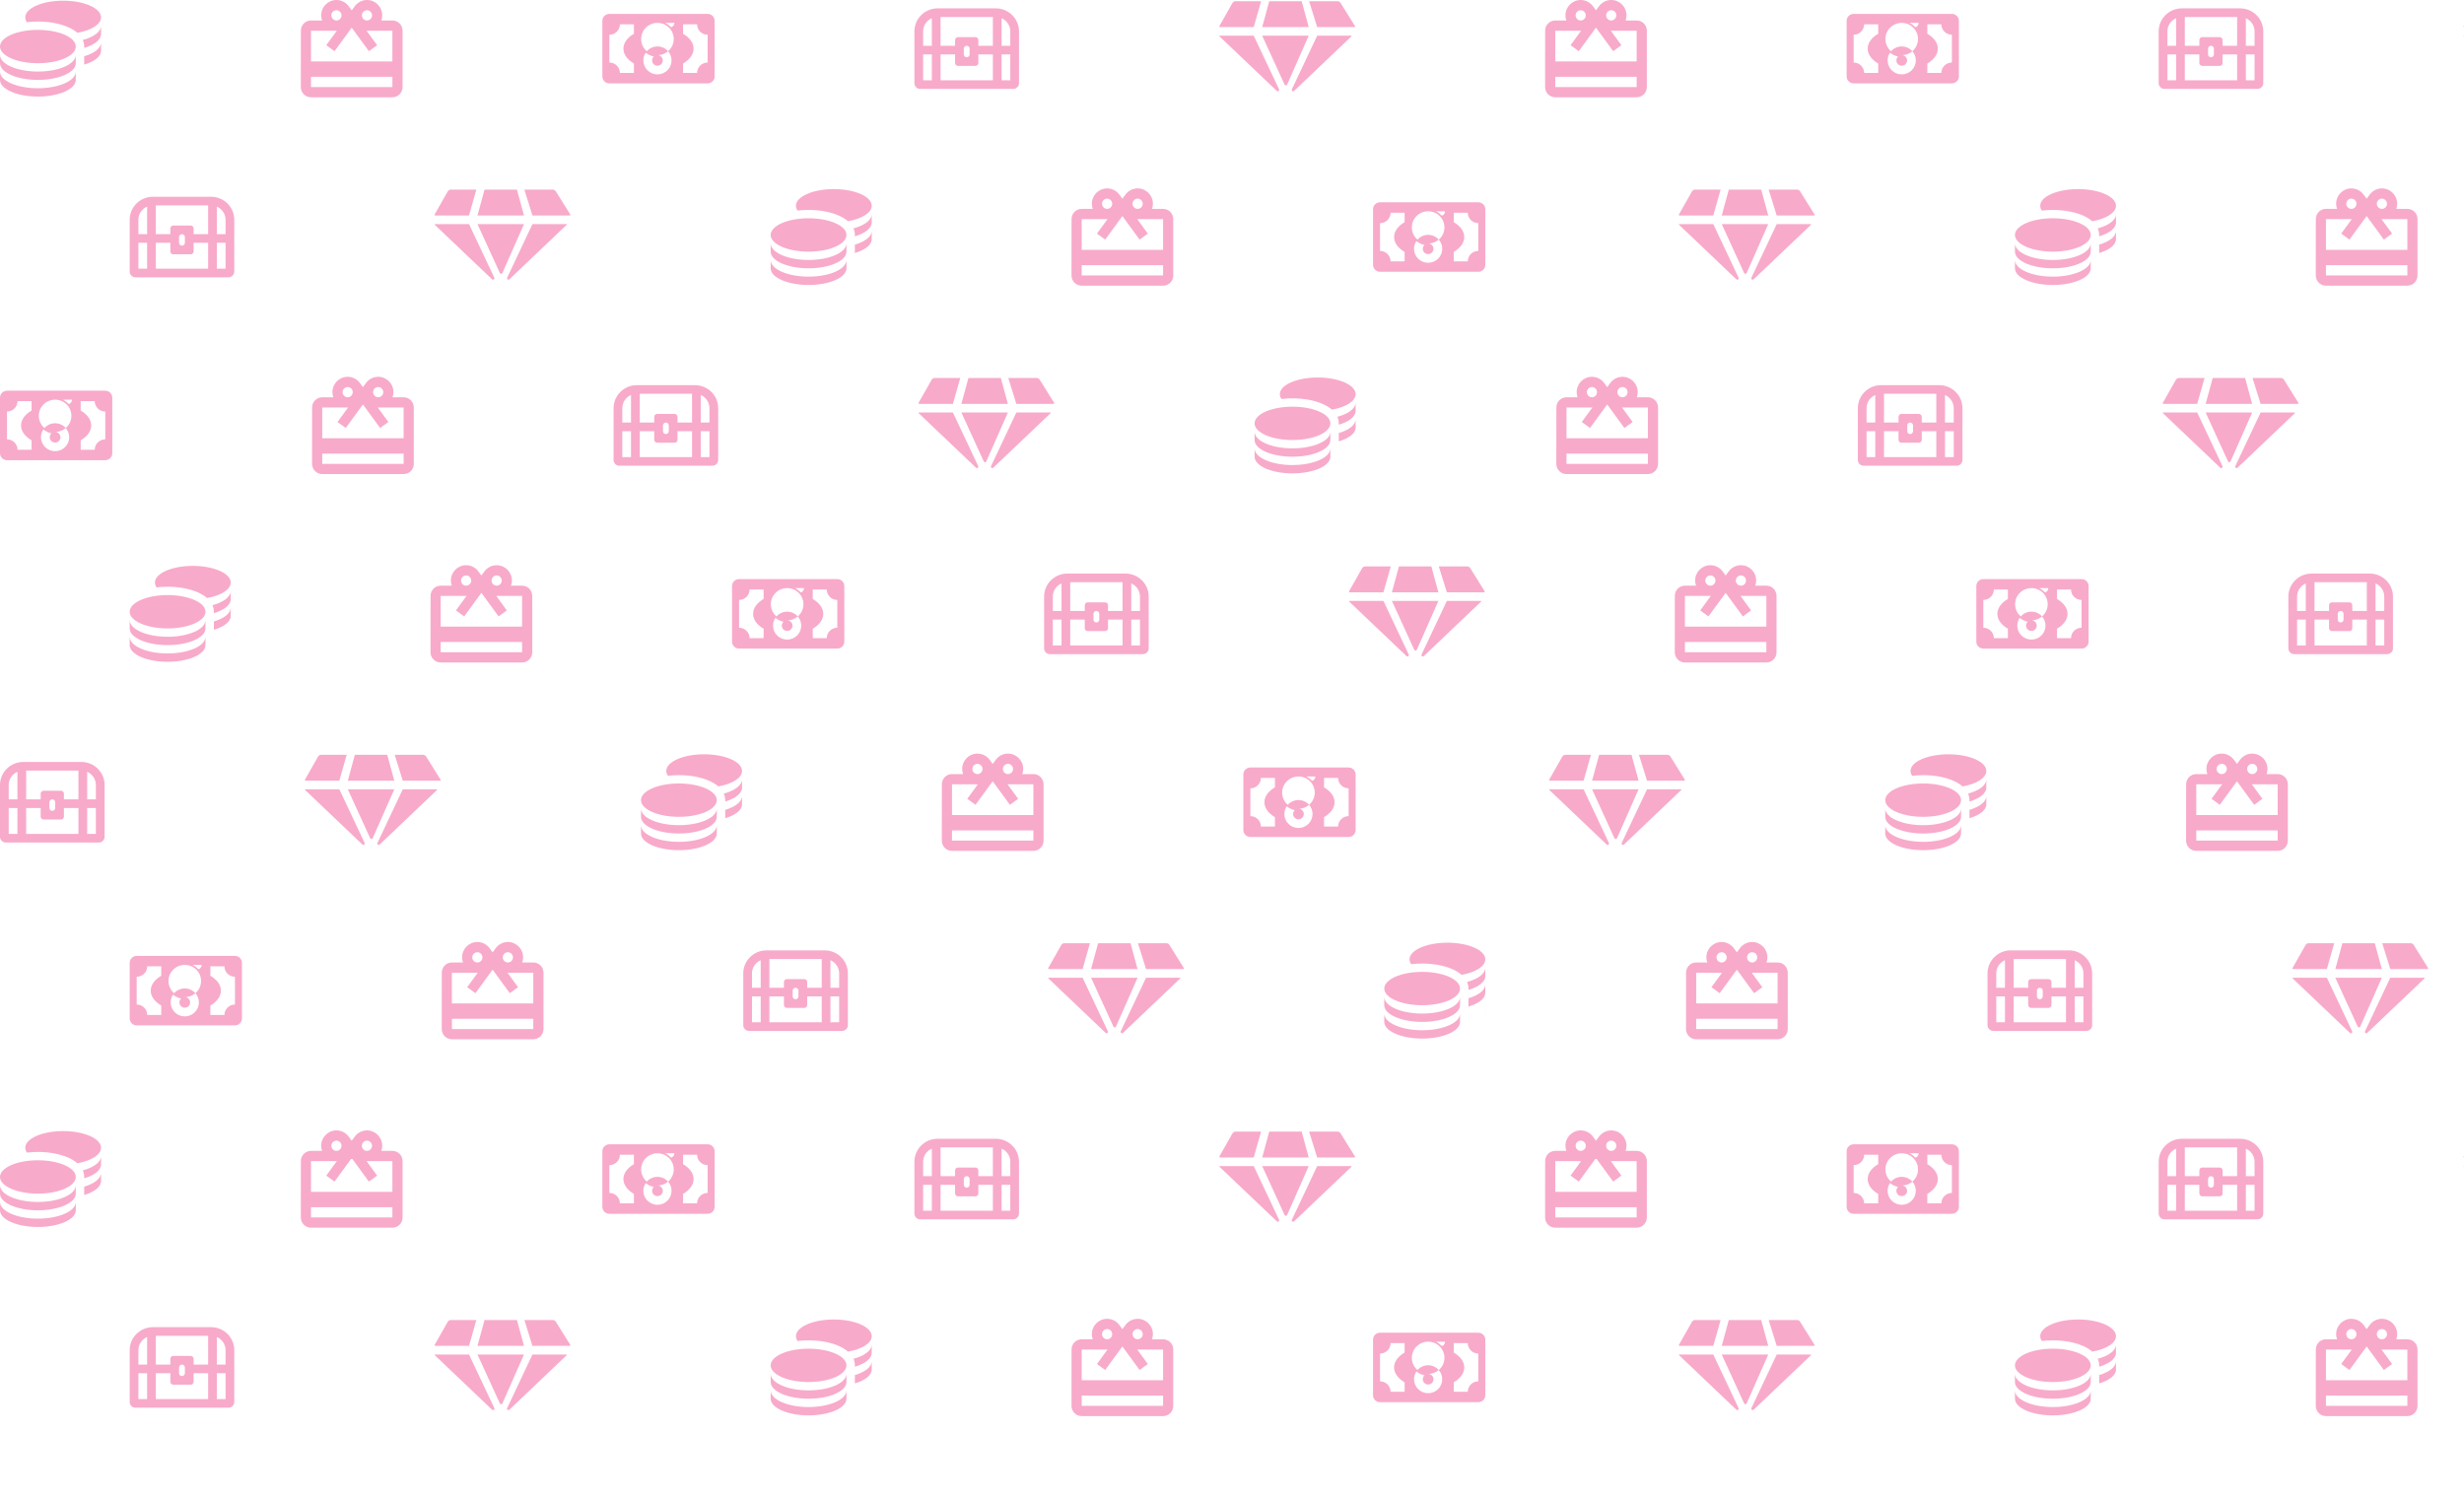 <svg width="703" height="428" viewBox="0 0 703 428" fill="none" xmlns="http://www.w3.org/2000/svg">
<g clip-path="url(#clip0)">
<g opacity="0.4">
<ellipse cx="10.811" cy="13.282" rx="10.811" ry="4.758" fill="#EE2A7B"/>
<path d="M10.811 22.799C16.782 22.799 21.622 20.668 21.622 18.041V15.662C21.622 18.289 16.782 20.42 10.811 20.42C4.84 20.42 0 18.289 0 15.662V18.041C0 20.668 4.84 22.799 10.811 22.799Z" fill="#EE2A7B"/>
<path d="M10.811 27.556C16.782 27.556 21.622 25.426 21.622 22.798V20.419C21.622 23.047 16.782 25.177 10.811 25.177C4.84 25.177 0 23.047 0 20.419V22.798C0 25.426 4.84 27.556 10.811 27.556Z" fill="#EE2A7B"/>
<path fill-rule="evenodd" clip-rule="evenodd" d="M24.024 18.429C26.921 17.576 28.829 16.122 28.829 14.472V12.093C28.829 13.743 26.921 15.197 24.024 16.05V18.429Z" fill="#EE2A7B"/>
<path fill-rule="evenodd" clip-rule="evenodd" d="M22.07 9.369C26.033 8.663 28.829 6.953 28.829 4.956C28.829 2.328 23.989 0.198 18.018 0.198C12.047 0.198 7.207 2.328 7.207 4.956C7.207 5.434 7.367 5.896 7.665 6.331C8.68 6.209 9.735 6.146 10.811 6.146C14.052 6.146 17.101 6.719 19.431 7.744C20.396 8.169 21.311 8.704 22.07 9.369Z" fill="#EE2A7B"/>
<path fill-rule="evenodd" clip-rule="evenodd" d="M23.619 11.405C23.871 11.97 24.024 12.598 24.024 13.283V13.671C26.921 12.817 28.829 11.364 28.829 9.714V7.335C28.829 9.06 26.742 10.571 23.619 11.405Z" fill="#EE2A7B"/>
<path d="M111.955 5.843H108.791C108.95 5.39 109.052 4.894 109.052 4.382C109.052 1.957 107.107 0 104.698 0C103.174 0 101.853 0.789 101.069 1.972L100.343 2.951L99.618 1.957C98.834 0.789 97.513 0 95.989 0C93.58 0 91.635 1.957 91.635 4.382C91.635 4.894 91.736 5.39 91.896 5.843H88.732C87.121 5.843 85.843 7.143 85.843 8.765L85.829 24.834C85.829 26.455 87.121 27.755 88.732 27.755H111.955C113.566 27.755 114.858 26.455 114.858 24.834V8.765C114.858 7.143 113.566 5.843 111.955 5.843ZM104.698 2.922C105.496 2.922 106.149 3.579 106.149 4.382C106.149 5.186 105.496 5.843 104.698 5.843C103.899 5.843 103.246 5.186 103.246 4.382C103.246 3.579 103.899 2.922 104.698 2.922ZM95.989 2.922C96.787 2.922 97.44 3.579 97.44 4.382C97.44 5.186 96.787 5.843 95.989 5.843C95.191 5.843 94.537 5.186 94.537 4.382C94.537 3.579 95.191 2.922 95.989 2.922ZM111.955 24.834H88.732V21.912H111.955V24.834ZM111.955 17.529H88.732V8.765H96.105L93.086 12.899L95.437 14.608L98.892 9.875L100.343 7.888L101.795 9.875L105.249 14.608L107.601 12.899L104.582 8.765H111.955V17.529Z" fill="#EE2A7B"/>
<path fill-rule="evenodd" clip-rule="evenodd" d="M173.86 3.965C172.754 3.965 171.858 4.852 171.858 5.947V21.807C171.858 22.902 172.754 23.79 173.86 23.79H201.888C202.994 23.79 203.89 22.902 203.89 21.807V5.947C203.89 4.852 202.994 3.965 201.888 3.965H173.86ZM173.86 9.912C175.518 9.912 176.863 8.581 176.863 6.939H180.867V9.63C179.014 10.709 177.864 12.214 177.864 13.877C177.864 15.541 179.014 17.045 180.867 18.125V20.816H176.863C176.863 19.174 175.518 17.842 173.86 17.842V9.912ZM201.888 17.842C200.229 17.842 198.885 19.174 198.885 20.816H194.881V18.125C196.734 17.045 197.884 15.541 197.884 13.877C197.884 12.214 196.734 10.709 194.881 9.63V6.939H198.885C198.885 8.581 200.229 9.912 201.888 9.912V17.842ZM187.576 15.737C187.628 15.737 187.679 15.736 187.729 15.735C188.5 15.81 189.102 16.455 189.102 17.238C189.102 18.073 188.419 18.749 187.577 18.749C186.734 18.749 186.051 18.073 186.051 17.238C186.051 16.8 186.24 16.407 186.541 16.131C185.673 15.955 184.884 15.564 184.234 15.015C183.803 15.65 183.551 16.415 183.551 17.238C183.551 19.44 185.353 21.225 187.577 21.225C189.8 21.225 191.602 19.44 191.602 17.238C191.602 16.236 191.229 15.32 190.612 14.62C191.6 13.776 192.225 12.527 192.225 11.134C192.225 8.592 190.144 6.53 187.576 6.53C185.009 6.53 182.928 8.592 182.928 11.134C182.928 13.676 185.009 15.737 187.576 15.737ZM184.542 14.62C185.28 13.782 186.365 13.252 187.576 13.252C188.787 13.252 189.873 13.782 190.61 14.62C189.878 15.246 188.946 15.649 187.921 15.724C187.856 15.728 187.789 15.732 187.723 15.734L187.715 15.734C187.669 15.73 187.623 15.727 187.576 15.727C187.529 15.727 187.483 15.73 187.437 15.734C186.332 15.702 185.324 15.287 184.542 14.62ZM192.412 6.53C192.412 7.072 191.975 7.731 191.431 7.75C190.977 7.243 190.423 6.826 189.8 6.53H192.412Z" fill="#EE2A7B"/>
<path d="M284.101 2.385H267.522C263.859 2.385 260.89 5.326 260.89 8.952V23.728C260.89 24.635 261.632 25.37 262.548 25.37H289.074C289.99 25.37 290.732 24.635 290.732 23.728V8.952C290.732 5.326 287.763 2.385 284.101 2.385ZM265.864 22.907H263.377V15.519H265.864V22.907ZM265.864 13.057H263.377V8.952C263.377 7.274 264.403 5.831 265.864 5.196V13.057ZM283.272 22.907H268.351V15.519H272.495V17.982C272.495 18.436 272.866 18.803 273.324 18.803H278.298C278.756 18.803 279.127 18.436 279.127 17.982V15.519H283.272V22.907ZM274.982 15.519V13.878C274.982 13.424 275.353 13.057 275.811 13.057C276.269 13.057 276.64 13.424 276.64 13.878V15.519C276.64 15.973 276.269 16.34 275.811 16.34C275.353 16.34 274.982 15.973 274.982 15.519ZM283.272 13.057H279.127V11.415C279.127 10.961 278.756 10.594 278.298 10.594H273.324C272.866 10.594 272.495 10.961 272.495 11.415V13.057H268.351V4.848H283.272V13.057ZM288.245 22.907H285.759V15.519H288.245V22.907ZM288.245 13.057H285.759V5.196C287.22 5.831 288.245 7.274 288.245 8.952V13.057Z" fill="#EE2A7B"/>
<path fill-rule="evenodd" clip-rule="evenodd" d="M348.076 7.727C347.922 7.727 347.826 7.562 347.902 7.429L351.631 0.854C351.808 0.541 352.141 0.347 352.501 0.347H359.797L357.705 7.727H348.076ZM347.982 10.188C347.892 10.188 347.848 10.298 347.914 10.36L364.279 25.932C364.6 26.238 365.105 25.872 364.916 25.472L357.704 10.188H347.982ZM360.117 7.727L362.132 0.347H371.375L373.389 7.727H360.117ZM367.231 24.134C367.092 24.45 366.645 24.453 366.502 24.139L360.117 10.188H373.389L367.231 24.134ZM381.612 0.347C381.957 0.347 382.278 0.525 382.461 0.818L386.581 7.422C386.664 7.555 386.568 7.727 386.411 7.727H375.802L373.5 0.347H381.612ZM385.524 10.188C385.614 10.188 385.658 10.298 385.593 10.36L369.228 25.932C368.907 26.238 368.401 25.872 368.59 25.472L375.802 10.188H385.524Z" fill="#EE2A7B"/>
<ellipse cx="47.811" cy="174.548" rx="10.811" ry="4.758" fill="#EE2A7B"/>
<path d="M47.811 184.064C53.782 184.064 58.622 181.934 58.622 179.306V176.927C58.622 179.555 53.782 181.685 47.811 181.685C41.84 181.685 37 179.555 37 176.927V179.306C37 181.934 41.84 184.064 47.811 184.064Z" fill="#EE2A7B"/>
<path d="M47.811 188.822C53.782 188.822 58.622 186.692 58.622 184.064V181.685C58.622 184.313 53.782 186.443 47.811 186.443C41.84 186.443 37 184.313 37 181.685V184.064C37 186.692 41.84 188.822 47.811 188.822Z" fill="#EE2A7B"/>
<path fill-rule="evenodd" clip-rule="evenodd" d="M61.024 179.695C63.921 178.841 65.829 177.388 65.829 175.738V173.359C65.829 175.009 63.921 176.462 61.024 177.316V179.695Z" fill="#EE2A7B"/>
<path fill-rule="evenodd" clip-rule="evenodd" d="M59.07 170.634C63.033 169.929 65.829 168.219 65.829 166.222C65.829 163.594 60.989 161.464 55.018 161.464C49.047 161.464 44.207 163.594 44.207 166.222C44.207 166.7 44.367 167.161 44.665 167.597C45.68 167.475 46.735 167.411 47.811 167.411C51.052 167.411 54.101 167.985 56.431 169.01C57.396 169.435 58.311 169.97 59.07 170.634Z" fill="#EE2A7B"/>
<path fill-rule="evenodd" clip-rule="evenodd" d="M60.619 172.671C60.871 173.236 61.024 173.864 61.024 174.548V174.936C63.921 174.083 65.829 172.629 65.829 170.98V168.601C65.829 170.326 63.742 171.837 60.619 172.671Z" fill="#EE2A7B"/>
<path d="M148.955 167.109H145.791C145.95 166.656 146.052 166.159 146.052 165.648C146.052 163.223 144.107 161.266 141.698 161.266C140.174 161.266 138.853 162.054 138.069 163.238L137.343 164.216L136.618 163.223C135.834 162.054 134.513 161.266 132.989 161.266C130.58 161.266 128.635 163.223 128.635 165.648C128.635 166.159 128.736 166.656 128.896 167.109H125.732C124.121 167.109 122.843 168.409 122.843 170.03L122.829 186.099C122.829 187.721 124.121 189.021 125.732 189.021H148.955C150.566 189.021 151.858 187.721 151.858 186.099V170.03C151.858 168.409 150.566 167.109 148.955 167.109ZM141.698 164.187C142.496 164.187 143.149 164.845 143.149 165.648C143.149 166.451 142.496 167.109 141.698 167.109C140.899 167.109 140.246 166.451 140.246 165.648C140.246 164.845 140.899 164.187 141.698 164.187ZM132.989 164.187C133.787 164.187 134.44 164.845 134.44 165.648C134.44 166.451 133.787 167.109 132.989 167.109C132.191 167.109 131.538 166.451 131.538 165.648C131.538 164.845 132.191 164.187 132.989 164.187ZM148.955 186.099H125.732V183.178H148.955V186.099ZM148.955 178.795H125.732V170.03H133.105L130.086 174.164L132.437 175.874L135.892 171.141L137.343 169.154L138.795 171.141L142.249 175.874L144.601 174.164L141.582 170.03H148.955V178.795Z" fill="#EE2A7B"/>
<path fill-rule="evenodd" clip-rule="evenodd" d="M210.86 165.23C209.754 165.23 208.858 166.118 208.858 167.213V183.073C208.858 184.168 209.754 185.056 210.86 185.056H238.888C239.994 185.056 240.89 184.168 240.89 183.073V167.213C240.89 166.118 239.994 165.23 238.888 165.23H210.86ZM210.86 171.178C212.518 171.178 213.863 169.847 213.863 168.204H217.867V170.896C216.014 171.975 214.864 173.479 214.864 175.143C214.864 176.807 216.014 178.311 217.867 179.39V182.082H213.863C213.863 180.439 212.518 179.108 210.86 179.108V171.178ZM238.888 179.108C237.229 179.108 235.885 180.439 235.885 182.082H231.881V179.39C233.734 178.311 234.884 176.807 234.884 175.143C234.884 173.479 233.734 171.975 231.881 170.896V168.204H235.885C235.885 169.847 237.229 171.178 238.888 171.178V179.108ZM224.576 177.003C224.628 177.003 224.679 177.002 224.729 177C225.5 177.076 226.102 177.72 226.102 178.504C226.102 179.338 225.419 180.015 224.577 180.015C223.734 180.015 223.051 179.338 223.051 178.504C223.051 178.066 223.24 177.672 223.541 177.396C222.673 177.221 221.884 176.83 221.234 176.281C220.803 176.916 220.551 177.681 220.551 178.504C220.551 180.705 222.353 182.49 224.577 182.49C226.8 182.49 228.602 180.705 228.602 178.504C228.602 177.502 228.229 176.586 227.612 175.886C228.6 175.041 229.225 173.793 229.225 172.399C229.225 169.857 227.144 167.796 224.576 167.796C222.009 167.796 219.928 169.857 219.928 172.399C219.928 174.942 222.009 177.003 224.576 177.003ZM221.542 175.885C222.28 175.047 223.365 174.517 224.576 174.517C225.787 174.517 226.873 175.047 227.61 175.885C226.878 176.511 225.946 176.915 224.921 176.989C224.856 176.994 224.789 176.997 224.723 176.999L224.715 177C224.669 176.995 224.623 176.993 224.576 176.993C224.529 176.993 224.483 176.995 224.437 177C223.332 176.968 222.324 176.553 221.542 175.885ZM229.412 167.796C229.412 168.338 228.975 168.997 228.431 169.015C227.977 168.509 227.423 168.092 226.8 167.796H229.412Z" fill="#EE2A7B"/>
<path d="M321.101 163.651H304.522C300.859 163.651 297.89 166.591 297.89 170.218V184.994C297.89 185.9 298.632 186.636 299.548 186.636H326.074C326.99 186.636 327.732 185.9 327.732 184.994V170.218C327.732 166.591 324.763 163.651 321.101 163.651ZM302.864 184.173H300.377V176.785H302.864V184.173ZM302.864 174.322H300.377V170.218C300.377 168.539 301.403 167.097 302.864 166.461V174.322ZM320.272 184.173H305.351V176.785H309.495V179.248C309.495 179.701 309.866 180.069 310.324 180.069H315.298C315.756 180.069 316.127 179.701 316.127 179.248V176.785H320.272V184.173ZM311.982 176.785V175.143C311.982 174.69 312.353 174.322 312.811 174.322C313.269 174.322 313.64 174.69 313.64 175.143V176.785C313.64 177.239 313.269 177.606 312.811 177.606C312.353 177.606 311.982 177.239 311.982 176.785ZM320.272 174.322H316.127V172.681C316.127 172.227 315.756 171.86 315.298 171.86H310.324C309.866 171.86 309.495 172.227 309.495 172.681V174.322H305.351V166.114H320.272V174.322ZM325.245 184.173H322.759V176.785H325.245V184.173ZM325.245 174.322H322.759V166.461C324.22 167.097 325.245 168.539 325.245 170.218V174.322Z" fill="#EE2A7B"/>
<path fill-rule="evenodd" clip-rule="evenodd" d="M385.076 168.993C384.922 168.993 384.826 168.828 384.902 168.694L388.631 162.119C388.808 161.806 389.141 161.613 389.501 161.613H396.797L394.705 168.993H385.076ZM384.982 171.453C384.892 171.453 384.848 171.563 384.914 171.626L401.279 187.198C401.6 187.503 402.105 187.138 401.916 186.737L394.704 171.453H384.982ZM397.117 168.993L399.132 161.613H408.375L410.389 168.993H397.117ZM404.231 185.4C404.092 185.715 403.645 185.718 403.502 185.405L397.117 171.453H410.389L404.231 185.4ZM418.612 161.613C418.957 161.613 419.278 161.791 419.461 162.083L423.581 168.687C423.664 168.82 423.568 168.993 423.411 168.993H412.802L410.5 161.613H418.612ZM422.524 171.453C422.614 171.453 422.658 171.563 422.593 171.626L406.228 187.198C405.907 187.503 405.401 187.138 405.59 186.737L412.802 171.453H422.524Z" fill="#EE2A7B"/>
<path d="M60.211 56.14H43.632C39.969 56.14 37 59.08 37 62.707V77.483C37 78.39 37.742 79.125 38.658 79.125H65.184C66.1 79.125 66.842 78.39 66.842 77.483V62.707C66.842 59.08 63.873 56.14 60.211 56.14ZM41.974 76.662H39.487V69.274H41.974V76.662ZM41.974 66.812H39.487V62.707C39.487 61.029 40.513 59.586 41.974 58.951V66.812ZM59.382 76.662H44.461V69.274H48.605V71.737C48.605 72.19 48.976 72.558 49.434 72.558H54.408C54.866 72.558 55.237 72.19 55.237 71.737V69.274H59.382V76.662ZM51.092 69.274V67.632C51.092 67.179 51.463 66.812 51.921 66.812C52.379 66.812 52.75 67.179 52.75 67.632V69.274C52.75 69.728 52.379 70.095 51.921 70.095C51.463 70.095 51.092 69.728 51.092 69.274ZM59.382 66.812H55.237V65.17C55.237 64.716 54.866 64.349 54.408 64.349H49.434C48.976 64.349 48.605 64.716 48.605 65.17V66.812H44.461V58.603H59.382V66.812ZM64.356 76.662H61.869V69.274H64.356V76.662ZM64.356 66.812H61.869V58.951C63.33 59.586 64.356 61.029 64.356 62.707V66.812Z" fill="#EE2A7B"/>
<path fill-rule="evenodd" clip-rule="evenodd" d="M124.186 61.482C124.033 61.482 123.936 61.317 124.012 61.184L127.741 54.609C127.919 54.296 128.251 54.102 128.611 54.102H135.908L133.815 61.482H124.186ZM124.093 63.943C124.002 63.943 123.958 64.053 124.024 64.115L140.389 79.687C140.71 79.993 141.215 79.627 141.026 79.227L133.815 63.943H124.093ZM136.228 61.482L138.242 54.102H147.485L149.499 61.482H136.228ZM143.341 77.889C143.202 78.205 142.755 78.208 142.612 77.894L136.228 63.942H149.499L143.341 77.889ZM157.722 54.102C158.067 54.102 158.388 54.28 158.571 54.573L162.691 61.176C162.774 61.31 162.678 61.482 162.521 61.482H151.912L149.61 54.102H157.722ZM161.634 63.943C161.724 63.943 161.769 64.053 161.703 64.115L145.338 79.687C145.017 79.993 144.512 79.627 144.701 79.227L151.912 63.943H161.634Z" fill="#EE2A7B"/>
<ellipse cx="230.692" cy="67.037" rx="10.811" ry="4.758" fill="#EE2A7B"/>
<path d="M230.692 76.553C236.663 76.553 241.503 74.423 241.503 71.796V69.416C241.503 72.044 236.663 74.174 230.692 74.174C224.722 74.174 219.881 72.044 219.881 69.416V71.796C219.881 74.423 224.722 76.553 230.692 76.553Z" fill="#EE2A7B"/>
<path d="M230.692 81.311C236.663 81.311 241.503 79.181 241.503 76.553V74.174C241.503 76.802 236.663 78.932 230.692 78.932C224.722 78.932 219.881 76.802 219.881 74.174V76.553C219.881 79.181 224.722 81.311 230.692 81.311Z" fill="#EE2A7B"/>
<path fill-rule="evenodd" clip-rule="evenodd" d="M243.906 72.184C246.803 71.33 248.71 69.877 248.71 68.227V65.848C248.71 67.498 246.803 68.951 243.906 69.805V72.184Z" fill="#EE2A7B"/>
<path fill-rule="evenodd" clip-rule="evenodd" d="M241.951 63.124C245.914 62.418 248.71 60.708 248.71 58.711C248.71 56.083 243.87 53.953 237.899 53.953C231.929 53.953 227.089 56.083 227.089 58.711C227.089 59.189 227.249 59.651 227.547 60.086C228.561 59.964 229.616 59.901 230.692 59.901C233.933 59.901 236.983 60.474 239.312 61.499C240.278 61.924 241.193 62.459 241.951 63.124Z" fill="#EE2A7B"/>
<path fill-rule="evenodd" clip-rule="evenodd" d="M243.501 65.16C243.752 65.725 243.905 66.353 243.905 67.037V67.426C246.803 66.572 248.71 65.118 248.71 63.469V61.09C248.71 62.815 246.624 64.326 243.501 65.16Z" fill="#EE2A7B"/>
<path d="M331.836 59.598H328.672C328.832 59.145 328.934 58.648 328.934 58.137C328.934 55.712 326.989 53.755 324.579 53.755C323.055 53.755 321.734 54.544 320.951 55.727L320.225 56.706L319.499 55.712C318.715 54.544 317.395 53.755 315.87 53.755C313.461 53.755 311.516 55.712 311.516 58.137C311.516 58.648 311.618 59.145 311.777 59.598H308.613C307.002 59.598 305.725 60.898 305.725 62.52L305.71 78.588C305.71 80.21 307.002 81.51 308.613 81.51H331.836C333.448 81.51 334.739 80.21 334.739 78.588V62.52C334.739 60.898 333.448 59.598 331.836 59.598ZM324.579 56.676C325.378 56.676 326.031 57.334 326.031 58.137C326.031 58.941 325.378 59.598 324.579 59.598C323.781 59.598 323.128 58.941 323.128 58.137C323.128 57.334 323.781 56.676 324.579 56.676ZM315.87 56.676C316.669 56.676 317.322 57.334 317.322 58.137C317.322 58.941 316.669 59.598 315.87 59.598C315.072 59.598 314.419 58.941 314.419 58.137C314.419 57.334 315.072 56.676 315.87 56.676ZM331.836 78.588H308.613V75.667H331.836V78.588ZM331.836 71.284H308.613V62.52H315.987L312.968 66.654L315.319 68.363L318.773 63.63L320.225 61.643L321.676 63.63L325.131 68.363L327.482 66.654L324.463 62.52H331.836V71.284Z" fill="#EE2A7B"/>
<path fill-rule="evenodd" clip-rule="evenodd" d="M393.741 57.72C392.636 57.72 391.739 58.607 391.739 59.702V75.562C391.739 76.657 392.636 77.545 393.741 77.545H421.769C422.875 77.545 423.771 76.657 423.771 75.562V59.702C423.771 58.607 422.875 57.72 421.769 57.72H393.741ZM393.741 63.667C395.4 63.667 396.744 62.336 396.744 60.694H400.748V63.385C398.895 64.464 397.745 65.969 397.745 67.632C397.745 69.296 398.895 70.8 400.748 71.88V74.571H396.744C396.744 72.929 395.4 71.597 393.741 71.597V63.667ZM421.769 71.597C420.111 71.597 418.766 72.929 418.766 74.571H414.762V71.88C416.616 70.8 417.765 69.296 417.765 67.632C417.765 65.969 416.616 64.464 414.762 63.385V60.694H418.766C418.766 62.336 420.111 63.667 421.769 63.667V71.597ZM407.458 69.492C407.509 69.492 407.56 69.491 407.611 69.489C408.381 69.565 408.984 70.21 408.984 70.993C408.984 71.827 408.3 72.504 407.458 72.504C406.615 72.504 405.933 71.827 405.933 70.993C405.933 70.555 406.122 70.162 406.423 69.885C405.554 69.71 404.765 69.319 404.116 68.77C403.684 69.405 403.432 70.17 403.432 70.993C403.432 73.195 405.235 74.98 407.458 74.98C409.681 74.98 411.484 73.195 411.484 70.993C411.484 69.991 411.11 69.075 410.494 68.375C411.482 67.531 412.107 66.282 412.107 64.889C412.107 62.346 410.025 60.285 407.458 60.285C404.891 60.285 402.809 62.346 402.809 64.889C402.809 67.431 404.891 69.492 407.458 69.492ZM404.423 68.375C405.161 67.537 406.247 67.007 407.458 67.007C408.669 67.007 409.754 67.537 410.492 68.375C409.759 69.001 408.827 69.404 407.803 69.478C407.737 69.483 407.671 69.487 407.604 69.489L407.597 69.489C407.551 69.484 407.505 69.482 407.458 69.482C407.411 69.482 407.365 69.484 407.319 69.489C406.213 69.457 405.205 69.042 404.423 68.375ZM412.293 60.285C412.293 60.827 411.856 61.486 411.312 61.505C410.858 60.998 410.305 60.581 409.681 60.285H412.293Z" fill="#EE2A7B"/>
<path d="M23.211 217.406H6.632C2.969 217.406 0 220.346 0 223.973V238.749C0 239.655 0.742 240.39 1.658 240.39H28.184C29.1 240.39 29.842 239.655 29.842 238.749V223.973C29.842 220.346 26.873 217.406 23.211 217.406ZM4.974 237.928H2.487V230.54H4.974V237.928ZM4.974 228.077H2.487V223.973C2.487 222.294 3.513 220.851 4.974 220.216V228.077ZM22.382 237.928H7.461V230.54H11.605V233.003C11.605 233.456 11.976 233.823 12.434 233.823H17.408C17.866 233.823 18.237 233.456 18.237 233.003V230.54H22.382V237.928ZM14.092 230.54V228.898C14.092 228.445 14.463 228.077 14.921 228.077C15.379 228.077 15.75 228.445 15.75 228.898V230.54C15.75 230.993 15.379 231.361 14.921 231.361C14.463 231.361 14.092 230.993 14.092 230.54ZM22.382 228.077H18.237V226.435C18.237 225.982 17.866 225.615 17.408 225.615H12.434C11.976 225.615 11.605 225.982 11.605 226.435V228.077H7.461V219.868H22.382V228.077ZM27.355 237.928H24.869V230.54H27.355V237.928ZM27.355 228.077H24.869V220.216C26.33 220.851 27.355 222.294 27.355 223.973V228.077Z" fill="#EE2A7B"/>
<path fill-rule="evenodd" clip-rule="evenodd" d="M87.186 222.748C87.033 222.748 86.936 222.583 87.012 222.449L90.741 215.874C90.919 215.561 91.251 215.368 91.611 215.368H98.907L96.815 222.748H87.186ZM87.093 225.208C87.002 225.208 86.958 225.318 87.024 225.381L103.389 240.953C103.71 241.258 104.215 240.893 104.026 240.492L96.814 225.208H87.093ZM99.228 222.748L101.242 215.368H110.485L112.499 222.748H99.228ZM106.341 239.155C106.202 239.47 105.755 239.473 105.612 239.159L99.228 225.208H112.499L106.341 239.155ZM120.722 215.368C121.067 215.368 121.388 215.546 121.571 215.838L125.691 222.442C125.774 222.575 125.678 222.748 125.521 222.748H114.912L112.61 215.368H120.722ZM124.634 225.208C124.724 225.208 124.769 225.318 124.703 225.381L108.338 240.953C108.017 241.258 107.512 240.893 107.701 240.492L114.912 225.208H124.634Z" fill="#EE2A7B"/>
<ellipse cx="193.692" cy="228.303" rx="10.811" ry="4.758" fill="#EE2A7B"/>
<path d="M193.692 237.819C199.663 237.819 204.503 235.689 204.503 233.061V230.682C204.503 233.31 199.663 235.44 193.692 235.44C187.722 235.44 182.881 233.31 182.881 230.682V233.061C182.881 235.689 187.722 237.819 193.692 237.819Z" fill="#EE2A7B"/>
<path d="M193.692 242.577C199.663 242.577 204.503 240.447 204.503 237.819V235.44C204.503 238.068 199.663 240.198 193.692 240.198C187.722 240.198 182.881 238.068 182.881 235.44V237.819C182.881 240.447 187.722 242.577 193.692 242.577Z" fill="#EE2A7B"/>
<path fill-rule="evenodd" clip-rule="evenodd" d="M206.906 233.45C209.803 232.596 211.71 231.142 211.71 229.493V227.114C211.71 228.763 209.803 230.217 206.906 231.071V233.45Z" fill="#EE2A7B"/>
<path fill-rule="evenodd" clip-rule="evenodd" d="M204.951 224.389C208.914 223.684 211.71 221.974 211.71 219.977C211.71 217.349 206.87 215.219 200.899 215.219C194.929 215.219 190.089 217.349 190.089 219.977C190.089 220.455 190.249 220.916 190.547 221.351C191.561 221.229 192.616 221.166 193.692 221.166C196.933 221.166 199.983 221.74 202.312 222.765C203.278 223.19 204.193 223.725 204.951 224.389Z" fill="#EE2A7B"/>
<path fill-rule="evenodd" clip-rule="evenodd" d="M206.501 226.426C206.752 226.991 206.905 227.619 206.905 228.303V228.691C209.803 227.838 211.71 226.384 211.71 224.734V222.355C211.71 224.081 209.624 225.592 206.501 226.426Z" fill="#EE2A7B"/>
<path d="M294.836 220.864H291.672C291.832 220.411 291.934 219.914 291.934 219.403C291.934 216.978 289.989 215.021 287.579 215.021C286.055 215.021 284.734 215.809 283.951 216.993L283.225 217.971L282.499 216.978C281.715 215.809 280.395 215.021 278.87 215.021C276.461 215.021 274.516 216.978 274.516 219.403C274.516 219.914 274.618 220.411 274.777 220.864H271.613C270.002 220.864 268.725 222.164 268.725 223.785L268.71 239.854C268.71 241.476 270.002 242.776 271.613 242.776H294.836C296.448 242.776 297.739 241.476 297.739 239.854V223.785C297.739 222.164 296.448 220.864 294.836 220.864ZM287.579 217.942C288.378 217.942 289.031 218.599 289.031 219.403C289.031 220.206 288.378 220.864 287.579 220.864C286.781 220.864 286.128 220.206 286.128 219.403C286.128 218.599 286.781 217.942 287.579 217.942ZM278.87 217.942C279.669 217.942 280.322 218.599 280.322 219.403C280.322 220.206 279.669 220.864 278.87 220.864C278.072 220.864 277.419 220.206 277.419 219.403C277.419 218.599 278.072 217.942 278.87 217.942ZM294.836 239.854H271.613V236.932H294.836V239.854ZM294.836 232.55H271.613V223.785H278.987L275.968 227.919L278.319 229.628L281.773 224.895L283.225 222.909L284.676 224.895L288.131 229.628L290.482 227.919L287.463 223.785H294.836V232.55Z" fill="#EE2A7B"/>
<path fill-rule="evenodd" clip-rule="evenodd" d="M356.741 218.985C355.636 218.985 354.739 219.873 354.739 220.968V236.828C354.739 237.923 355.636 238.81 356.741 238.81H384.769C385.875 238.81 386.771 237.923 386.771 236.828V220.968C386.771 219.873 385.875 218.985 384.769 218.985H356.741ZM356.741 224.933C358.4 224.933 359.744 223.601 359.744 221.959H363.748V224.651C361.895 225.73 360.745 227.234 360.745 228.898C360.745 230.562 361.895 232.066 363.748 233.145V235.837H359.744C359.744 234.194 358.4 232.863 356.741 232.863V224.933ZM384.769 232.863C383.111 232.863 381.766 234.194 381.766 235.837H377.762V233.145C379.616 232.066 380.765 230.562 380.765 228.898C380.765 227.234 379.616 225.73 377.762 224.651V221.959H381.766C381.766 223.601 383.111 224.933 384.769 224.933V232.863ZM370.458 230.757C370.509 230.757 370.56 230.757 370.611 230.755C371.381 230.831 371.984 231.475 371.984 232.259C371.984 233.093 371.3 233.769 370.458 233.769C369.615 233.769 368.933 233.093 368.933 232.259C368.933 231.821 369.122 231.427 369.423 231.151C368.554 230.976 367.765 230.585 367.116 230.036C366.684 230.671 366.432 231.436 366.432 232.259C366.432 234.46 368.235 236.245 370.458 236.245C372.681 236.245 374.484 234.46 374.484 232.259C374.484 231.257 374.11 230.341 373.494 229.64C374.482 228.796 375.107 227.548 375.107 226.154C375.107 223.612 373.025 221.551 370.458 221.551C367.891 221.551 365.809 223.612 365.809 226.154C365.809 228.697 367.891 230.757 370.458 230.757ZM367.423 229.64C368.161 228.802 369.247 228.272 370.458 228.272C371.669 228.272 372.754 228.802 373.492 229.64C372.759 230.266 371.827 230.67 370.803 230.744C370.737 230.749 370.671 230.752 370.604 230.754L370.597 230.755C370.551 230.75 370.505 230.748 370.458 230.748C370.411 230.748 370.365 230.75 370.319 230.755C369.213 230.722 368.205 230.308 367.423 229.64ZM375.293 221.551C375.293 222.093 374.856 222.752 374.312 222.77C373.858 222.264 373.305 221.847 372.681 221.551H375.293Z" fill="#EE2A7B"/>
<path fill-rule="evenodd" clip-rule="evenodd" d="M2.002 111.475C0.896 111.475 0 112.363 0 113.458V129.318C0 130.413 0.896 131.3 2.002 131.3H30.03C31.136 131.3 32.032 130.413 32.032 129.318V113.458C32.032 112.363 31.136 111.475 30.03 111.475H2.002ZM2.002 117.423C3.661 117.423 5.005 116.091 5.005 114.449H9.009V117.14C7.156 118.22 6.006 119.724 6.006 121.388C6.006 123.051 7.156 124.556 9.009 125.635V128.326H5.005C5.005 126.684 3.661 125.353 2.002 125.353V117.423ZM30.03 125.353C28.372 125.353 27.027 126.684 27.027 128.326H23.023V125.635C24.876 124.556 26.026 123.051 26.026 121.388C26.026 119.724 24.876 118.22 23.023 117.14V114.449H27.027C27.027 116.091 28.372 117.423 30.03 117.423V125.353ZM15.719 123.247C15.77 123.247 15.821 123.246 15.871 123.245C16.642 123.321 17.244 123.965 17.244 124.748C17.244 125.583 16.561 126.259 15.719 126.259C14.876 126.259 14.193 125.583 14.193 124.748C14.193 124.31 14.382 123.917 14.683 123.641C13.815 123.466 13.026 123.074 12.376 122.526C11.945 123.161 11.693 123.925 11.693 124.748C11.693 126.95 13.495 128.735 15.719 128.735C17.942 128.735 19.744 126.95 19.744 124.748C19.744 123.746 19.371 122.831 18.755 122.13C19.742 121.286 20.367 120.037 20.367 118.644C20.367 116.102 18.286 114.041 15.719 114.041C13.151 114.041 11.07 116.102 11.07 118.644C11.07 121.187 13.151 123.247 15.719 123.247ZM12.684 122.13C13.422 121.292 14.507 120.762 15.718 120.762C16.929 120.762 18.015 121.292 18.753 122.13C18.02 122.756 17.088 123.159 16.064 123.234C15.998 123.239 15.931 123.242 15.865 123.244L15.857 123.244C15.812 123.24 15.765 123.237 15.718 123.237C15.672 123.237 15.625 123.24 15.58 123.244C14.474 123.212 13.466 122.798 12.684 122.13ZM20.554 114.041C20.554 114.582 20.117 115.242 19.573 115.26C19.119 114.754 18.565 114.337 17.942 114.041H20.554Z" fill="#EE2A7B"/>
<path d="M115.158 113.353H111.994C112.154 112.901 112.255 112.404 112.255 111.893C112.255 109.468 110.31 107.51 107.901 107.51C106.377 107.51 105.056 108.299 104.272 109.482L103.547 110.461L102.821 109.468C102.037 108.299 100.716 107.51 99.192 107.51C96.783 107.51 94.838 109.468 94.838 111.893C94.838 112.404 94.939 112.901 95.099 113.353H91.935C90.324 113.353 89.047 114.654 89.047 116.275L89.032 132.344C89.032 133.965 90.324 135.265 91.935 135.265H115.158C116.769 135.265 118.061 133.965 118.061 132.344V116.275C118.061 114.654 116.769 113.353 115.158 113.353ZM107.901 110.432C108.699 110.432 109.352 111.089 109.352 111.893C109.352 112.696 108.699 113.353 107.901 113.353C107.103 113.353 106.45 112.696 106.45 111.893C106.45 111.089 107.103 110.432 107.901 110.432ZM99.192 110.432C99.991 110.432 100.644 111.089 100.644 111.893C100.644 112.696 99.991 113.353 99.192 113.353C98.394 113.353 97.741 112.696 97.741 111.893C97.741 111.089 98.394 110.432 99.192 110.432ZM115.158 132.344H91.935V129.422H115.158V132.344ZM115.158 125.04H91.935V116.275H99.308L96.289 120.409L98.641 122.118L102.095 117.385L103.547 115.399L104.998 117.385L108.453 122.118L110.804 120.409L107.785 116.275H115.158V125.04Z" fill="#EE2A7B"/>
<path d="M198.272 109.896H181.693C178.03 109.896 175.061 112.836 175.061 116.463V131.238C175.061 132.145 175.804 132.88 176.719 132.88H203.246C204.161 132.88 204.904 132.145 204.904 131.238V116.463C204.904 112.836 201.934 109.896 198.272 109.896ZM180.035 130.418H177.548V123.03H180.035V130.418ZM180.035 120.567H177.548V116.463C177.548 114.784 178.574 113.341 180.035 112.706V120.567ZM197.443 130.418H182.522V123.03H186.667V125.492C186.667 125.946 187.037 126.313 187.495 126.313H192.469C192.927 126.313 193.298 125.946 193.298 125.492V123.03H197.443V130.418ZM189.153 123.03V121.388C189.153 120.934 189.524 120.567 189.982 120.567C190.44 120.567 190.811 120.934 190.811 121.388V123.03C190.811 123.483 190.44 123.85 189.982 123.85C189.524 123.85 189.153 123.483 189.153 123.03ZM197.443 120.567H193.298V118.925C193.298 118.472 192.927 118.104 192.469 118.104H187.495C187.037 118.104 186.667 118.472 186.667 118.925V120.567H182.522V112.358H197.443V120.567ZM202.417 130.418H199.93V123.03H202.417V130.418ZM202.417 120.567H199.93V112.706C201.391 113.341 202.417 114.784 202.417 116.463V120.567Z" fill="#EE2A7B"/>
<path fill-rule="evenodd" clip-rule="evenodd" d="M262.247 115.238C262.094 115.238 261.997 115.072 262.073 114.939L265.802 108.364C265.98 108.051 266.312 107.857 266.672 107.857H273.969L271.876 115.238H262.247ZM262.154 117.698C262.063 117.698 262.019 117.808 262.085 117.87L278.45 133.443C278.771 133.748 279.276 133.383 279.087 132.982L271.876 117.698H262.154ZM274.289 115.238L276.303 107.857H285.546L287.56 115.238H274.289ZM281.402 131.644C281.263 131.96 280.816 131.963 280.673 131.649L274.289 117.698H287.56L281.402 131.644ZM295.783 107.857C296.129 107.857 296.449 108.035 296.632 108.328L300.752 114.932C300.835 115.065 300.739 115.238 300.582 115.238H289.973L287.671 107.857H295.783ZM299.695 117.698C299.786 117.698 299.83 117.808 299.764 117.87L283.399 133.443C283.078 133.748 282.573 133.383 282.762 132.982L289.973 117.698H299.695Z" fill="#EE2A7B"/>
<ellipse cx="368.753" cy="120.793" rx="10.811" ry="4.758" fill="#EE2A7B"/>
<path d="M368.753 130.309C374.724 130.309 379.564 128.179 379.564 125.551V123.172C379.564 125.8 374.724 127.93 368.753 127.93C362.783 127.93 357.943 125.8 357.943 123.172V125.551C357.943 128.179 362.783 130.309 368.753 130.309Z" fill="#EE2A7B"/>
<path d="M368.753 135.067C374.724 135.067 379.564 132.936 379.564 130.309V127.93C379.564 130.557 374.724 132.688 368.753 132.688C362.783 132.688 357.943 130.557 357.943 127.93V130.309C357.943 132.936 362.783 135.067 368.753 135.067Z" fill="#EE2A7B"/>
<path fill-rule="evenodd" clip-rule="evenodd" d="M381.967 125.939C384.864 125.086 386.771 123.632 386.771 121.983V119.604C386.771 121.253 384.864 122.707 381.967 123.56V125.939Z" fill="#EE2A7B"/>
<path fill-rule="evenodd" clip-rule="evenodd" d="M380.012 116.879C383.975 116.174 386.771 114.464 386.771 112.467C386.771 109.839 381.931 107.708 375.961 107.708C369.99 107.708 365.15 109.839 365.15 112.467C365.15 112.944 365.31 113.406 365.608 113.841C366.622 113.719 367.677 113.656 368.753 113.656C371.994 113.656 375.044 114.229 377.373 115.255C378.339 115.68 379.254 116.214 380.012 116.879Z" fill="#EE2A7B"/>
<path fill-rule="evenodd" clip-rule="evenodd" d="M381.562 118.916C381.814 119.481 381.967 120.109 381.967 120.793V121.182C384.864 120.328 386.771 118.874 386.771 117.225V114.846C386.771 116.571 384.685 118.082 381.562 118.916Z" fill="#EE2A7B"/>
<path fill-rule="evenodd" clip-rule="evenodd" d="M39.002 272.74C37.896 272.74 37 273.628 37 274.723V290.583C37 291.678 37.896 292.565 39.002 292.565H67.03C68.136 292.565 69.032 291.678 69.032 290.583V274.723C69.032 273.628 68.136 272.74 67.03 272.74H39.002ZM39.002 278.688C40.66 278.688 42.005 277.356 42.005 275.714H46.009V278.405C44.156 279.485 43.006 280.989 43.006 282.653C43.006 284.317 44.156 285.821 46.009 286.9V289.592H42.005C42.005 287.949 40.66 286.618 39.002 286.618V278.688ZM67.03 286.618C65.372 286.618 64.027 287.949 64.027 289.592H60.023V286.9C61.876 285.821 63.026 284.317 63.026 282.653C63.026 280.989 61.876 279.485 60.023 278.405V275.714H64.027C64.027 277.356 65.372 278.688 67.03 278.688V286.618ZM52.718 284.512C52.77 284.512 52.821 284.512 52.871 284.51C53.642 284.586 54.244 285.23 54.244 286.014C54.244 286.848 53.561 287.524 52.719 287.524C51.876 287.524 51.193 286.848 51.193 286.014C51.193 285.575 51.382 285.182 51.683 284.906C50.815 284.731 50.026 284.339 49.376 283.791C48.945 284.426 48.693 285.191 48.693 286.014C48.693 288.215 50.495 290 52.719 290C54.942 290 56.745 288.215 56.745 286.014C56.745 285.012 56.371 284.096 55.755 283.395C56.742 282.551 57.367 281.303 57.367 279.909C57.367 277.367 55.286 275.306 52.718 275.306C50.151 275.306 48.07 277.367 48.07 279.909C48.07 282.452 50.151 284.512 52.718 284.512ZM49.684 283.395C50.422 282.557 51.507 282.027 52.718 282.027C53.929 282.027 55.015 282.557 55.753 283.395C55.02 284.021 54.088 284.425 53.063 284.499C52.998 284.504 52.931 284.507 52.865 284.509L52.857 284.509C52.812 284.505 52.765 284.502 52.718 284.502C52.672 284.502 52.625 284.505 52.58 284.509C51.474 284.477 50.466 284.063 49.684 283.395ZM57.554 275.306C57.554 275.847 57.117 276.507 56.573 276.525C56.119 276.019 55.565 275.602 54.942 275.306H57.554Z" fill="#EE2A7B"/>
<path d="M152.158 274.619H148.994C149.154 274.166 149.255 273.669 149.255 273.158C149.255 270.733 147.31 268.775 144.901 268.775C143.377 268.775 142.056 269.564 141.272 270.747L140.547 271.726L139.821 270.733C139.037 269.564 137.716 268.775 136.192 268.775C133.783 268.775 131.838 270.733 131.838 273.158C131.838 273.669 131.94 274.166 132.099 274.619H128.935C127.324 274.619 126.047 275.919 126.047 277.54L126.032 293.609C126.032 295.23 127.324 296.53 128.935 296.53H152.158C153.769 296.53 155.061 295.23 155.061 293.609V277.54C155.061 275.919 153.769 274.619 152.158 274.619ZM144.901 271.697C145.699 271.697 146.352 272.354 146.352 273.158C146.352 273.961 145.699 274.619 144.901 274.619C144.103 274.619 143.45 273.961 143.45 273.158C143.45 272.354 144.103 271.697 144.901 271.697ZM136.192 271.697C136.991 271.697 137.644 272.354 137.644 273.158C137.644 273.961 136.991 274.619 136.192 274.619C135.394 274.619 134.741 273.961 134.741 273.158C134.741 272.354 135.394 271.697 136.192 271.697ZM152.158 293.609H128.935V290.687H152.158V293.609ZM152.158 286.305H128.935V277.54H136.308L133.289 281.674L135.641 283.383L139.095 278.65L140.547 276.664L141.998 278.65L145.453 283.383L147.804 281.674L144.785 277.54H152.158V286.305Z" fill="#EE2A7B"/>
<path d="M235.272 271.161H218.693C215.03 271.161 212.061 274.101 212.061 277.728V292.504C212.061 293.41 212.804 294.145 213.719 294.145H240.246C241.161 294.145 241.904 293.41 241.904 292.504V277.728C241.904 274.101 238.934 271.161 235.272 271.161ZM217.035 291.683H214.548V284.295H217.035V291.683ZM217.035 281.832H214.548V277.728C214.548 276.049 215.574 274.606 217.035 273.971V281.832ZM234.443 291.683H219.522V284.295H223.667V286.757C223.667 287.211 224.037 287.578 224.495 287.578H229.469C229.927 287.578 230.298 287.211 230.298 286.757V284.295H234.443V291.683ZM226.153 284.295V282.653C226.153 282.199 226.524 281.832 226.982 281.832C227.44 281.832 227.811 282.199 227.811 282.653V284.295C227.811 284.748 227.44 285.116 226.982 285.116C226.524 285.116 226.153 284.748 226.153 284.295ZM234.443 281.832H230.298V280.19C230.298 279.737 229.927 279.369 229.469 279.369H224.495C224.037 279.369 223.667 279.737 223.667 280.19V281.832H219.522V273.623H234.443V281.832ZM239.417 291.683H236.93V284.295H239.417V291.683ZM239.417 281.832H236.93V273.971C238.391 274.606 239.417 276.049 239.417 277.728V281.832Z" fill="#EE2A7B"/>
<path fill-rule="evenodd" clip-rule="evenodd" d="M299.247 276.503C299.094 276.503 298.997 276.338 299.073 276.204L302.802 269.629C302.98 269.316 303.312 269.123 303.672 269.123H310.969L308.876 276.503H299.247ZM299.154 278.963C299.063 278.963 299.019 279.073 299.085 279.135L315.45 294.708C315.771 295.013 316.276 294.648 316.087 294.247L308.876 278.963H299.154ZM311.289 276.503L313.303 269.123H322.546L324.56 276.503H311.289ZM318.402 292.91C318.263 293.225 317.816 293.228 317.673 292.914L311.289 278.963H324.56L318.402 292.91ZM332.783 269.123C333.129 269.123 333.449 269.3 333.632 269.593L337.752 276.197C337.835 276.33 337.739 276.503 337.582 276.503H326.973L324.671 269.123H332.783ZM336.695 278.963C336.786 278.963 336.83 279.073 336.764 279.135L320.399 294.708C320.078 295.013 319.573 294.648 319.762 294.247L326.973 278.963H336.695Z" fill="#EE2A7B"/>
<ellipse cx="405.753" cy="282.058" rx="10.811" ry="4.758" fill="#EE2A7B"/>
<path d="M405.753 291.574C411.724 291.574 416.564 289.444 416.564 286.816V284.437C416.564 287.065 411.724 289.195 405.753 289.195C399.783 289.195 394.943 287.065 394.943 284.437V286.816C394.943 289.444 399.783 291.574 405.753 291.574Z" fill="#EE2A7B"/>
<path d="M405.753 296.332C411.724 296.332 416.564 294.202 416.564 291.574V289.195C416.564 291.823 411.724 293.953 405.753 293.953C399.783 293.953 394.943 291.823 394.943 289.195V291.574C394.943 294.202 399.783 296.332 405.753 296.332Z" fill="#EE2A7B"/>
<path fill-rule="evenodd" clip-rule="evenodd" d="M418.967 287.204C421.864 286.351 423.771 284.897 423.771 283.248V280.869C423.771 282.518 421.864 283.972 418.967 284.825V287.204Z" fill="#EE2A7B"/>
<path fill-rule="evenodd" clip-rule="evenodd" d="M417.012 278.144C420.975 277.439 423.771 275.729 423.771 273.732C423.771 271.104 418.931 268.974 412.961 268.974C406.99 268.974 402.15 271.104 402.15 273.732C402.15 274.21 402.31 274.671 402.608 275.106C403.622 274.984 404.677 274.921 405.753 274.921C408.994 274.921 412.044 275.495 414.373 276.52C415.339 276.945 416.254 277.479 417.012 278.144Z" fill="#EE2A7B"/>
<path fill-rule="evenodd" clip-rule="evenodd" d="M418.562 280.181C418.814 280.746 418.967 281.374 418.967 282.058V282.446C421.864 281.593 423.771 280.139 423.771 278.489V276.11C423.771 277.836 421.685 279.347 418.562 280.181Z" fill="#EE2A7B"/>
<ellipse cx="10.811" cy="335.813" rx="10.811" ry="4.758" fill="#EE2A7B"/>
<path d="M10.811 345.329C16.782 345.329 21.622 343.199 21.622 340.571V338.192C21.622 340.82 16.782 342.95 10.811 342.95C4.84 342.95 0 340.82 0 338.192V340.571C0 343.199 4.84 345.329 10.811 345.329Z" fill="#EE2A7B"/>
<path d="M10.811 350.087C16.782 350.087 21.622 347.957 21.622 345.329V342.95C21.622 345.578 16.782 347.708 10.811 347.708C4.84 347.708 0 345.578 0 342.95V345.329C0 347.957 4.84 350.087 10.811 350.087Z" fill="#EE2A7B"/>
<path fill-rule="evenodd" clip-rule="evenodd" d="M24.024 340.96C26.921 340.106 28.829 338.653 28.829 337.003V334.624C28.829 336.274 26.921 337.727 24.024 338.581V340.96Z" fill="#EE2A7B"/>
<path fill-rule="evenodd" clip-rule="evenodd" d="M22.07 331.9C26.033 331.194 28.829 329.484 28.829 327.487C28.829 324.859 23.989 322.729 18.018 322.729C12.047 322.729 7.207 324.859 7.207 327.487C7.207 327.965 7.367 328.426 7.665 328.862C8.68 328.74 9.735 328.677 10.811 328.677C14.052 328.677 17.101 329.25 19.431 330.275C20.396 330.7 21.311 331.235 22.07 331.9Z" fill="#EE2A7B"/>
<path fill-rule="evenodd" clip-rule="evenodd" d="M23.619 333.937C23.871 334.502 24.024 335.129 24.024 335.814V336.202C26.921 335.349 28.829 333.895 28.829 332.245V329.866C28.829 331.592 26.742 333.102 23.619 333.937Z" fill="#EE2A7B"/>
<path d="M111.955 328.374H108.791C108.95 327.921 109.052 327.424 109.052 326.913C109.052 324.488 107.107 322.531 104.698 322.531C103.174 322.531 101.853 323.32 101.069 324.503L100.343 325.482L99.618 324.488C98.834 323.32 97.513 322.531 95.989 322.531C93.58 322.531 91.635 324.488 91.635 326.913C91.635 327.424 91.736 327.921 91.896 328.374H88.732C87.121 328.374 85.843 329.674 85.843 331.296L85.829 347.364C85.829 348.986 87.121 350.286 88.732 350.286H111.955C113.566 350.286 114.858 348.986 114.858 347.364V331.296C114.858 329.674 113.566 328.374 111.955 328.374ZM104.698 325.452C105.496 325.452 106.149 326.11 106.149 326.913C106.149 327.717 105.496 328.374 104.698 328.374C103.899 328.374 103.246 327.717 103.246 326.913C103.246 326.11 103.899 325.452 104.698 325.452ZM95.989 325.452C96.787 325.452 97.44 326.11 97.44 326.913C97.44 327.717 96.787 328.374 95.989 328.374C95.191 328.374 94.537 327.717 94.537 326.913C94.537 326.11 95.191 325.452 95.989 325.452ZM111.955 347.364H88.732V344.443H111.955V347.364ZM111.955 340.06H88.732V331.296H96.105L93.086 335.43L95.437 337.139L98.892 332.406L100.343 330.419L101.795 332.406L105.249 337.139L107.601 335.43L104.582 331.296H111.955V340.06Z" fill="#EE2A7B"/>
<path fill-rule="evenodd" clip-rule="evenodd" d="M173.86 326.496C172.754 326.496 171.858 327.383 171.858 328.478V344.338C171.858 345.433 172.754 346.321 173.86 346.321H201.888C202.994 346.321 203.89 345.433 203.89 344.338V328.478C203.89 327.383 202.994 326.496 201.888 326.496H173.86ZM173.86 332.443C175.518 332.443 176.863 331.112 176.863 329.469H180.867V332.161C179.014 333.24 177.864 334.744 177.864 336.408C177.864 338.072 179.014 339.576 180.867 340.656V343.347H176.863C176.863 341.705 175.518 340.373 173.86 340.373V332.443ZM201.888 340.373C200.229 340.373 198.885 341.705 198.885 343.347H194.881V340.656C196.734 339.576 197.884 338.072 197.884 336.408C197.884 334.744 196.734 333.24 194.881 332.161V329.469H198.885C198.885 331.112 200.229 332.443 201.888 332.443V340.373ZM187.576 338.268C187.628 338.268 187.679 338.267 187.729 338.265C188.5 338.341 189.102 338.985 189.102 339.769C189.102 340.603 188.419 341.28 187.577 341.28C186.734 341.28 186.051 340.603 186.051 339.769C186.051 339.331 186.24 338.937 186.541 338.661C185.673 338.486 184.884 338.095 184.234 337.546C183.803 338.181 183.551 338.946 183.551 339.769C183.551 341.971 185.353 343.756 187.577 343.756C189.8 343.756 191.602 341.971 191.602 339.769C191.602 338.767 191.229 337.851 190.612 337.151C191.6 336.307 192.225 335.058 192.225 333.665C192.225 331.122 190.144 329.061 187.576 329.061C185.009 329.061 182.928 331.122 182.928 333.665C182.928 336.207 185.009 338.268 187.576 338.268ZM184.542 337.151C185.28 336.312 186.365 335.782 187.576 335.782C188.787 335.782 189.873 336.312 190.61 337.151C189.878 337.777 188.946 338.18 187.921 338.254C187.856 338.259 187.789 338.263 187.723 338.265L187.715 338.265C187.669 338.26 187.623 338.258 187.576 338.258C187.529 338.258 187.483 338.26 187.437 338.265C186.332 338.233 185.324 337.818 184.542 337.151ZM192.412 329.061C192.412 329.603 191.975 330.262 191.431 330.281C190.977 329.774 190.423 329.357 189.8 329.061H192.412Z" fill="#EE2A7B"/>
<path d="M284.101 324.916H267.522C263.859 324.916 260.89 327.856 260.89 331.483V346.259C260.89 347.166 261.632 347.901 262.548 347.901H289.074C289.99 347.901 290.732 347.166 290.732 346.259V331.483C290.732 327.856 287.763 324.916 284.101 324.916ZM265.864 345.438H263.377V338.05H265.864V345.438ZM265.864 335.587H263.377V331.483C263.377 329.804 264.403 328.362 265.864 327.727V335.587ZM283.272 345.438H268.351V338.05H272.495V340.513C272.495 340.966 272.866 341.334 273.324 341.334H278.298C278.756 341.334 279.127 340.966 279.127 340.513V338.05H283.272V345.438ZM274.982 338.05V336.408C274.982 335.955 275.353 335.587 275.811 335.587C276.269 335.587 276.64 335.955 276.64 336.408V338.05C276.64 338.504 276.269 338.871 275.811 338.871C275.353 338.871 274.982 338.504 274.982 338.05ZM283.272 335.587H279.127V333.946C279.127 333.492 278.756 333.125 278.298 333.125H273.324C272.866 333.125 272.495 333.492 272.495 333.946V335.587H268.351V327.379H283.272V335.587ZM288.245 345.438H285.759V338.05H288.245V345.438ZM288.245 335.587H285.759V327.727C287.22 328.362 288.245 329.804 288.245 331.483V335.587Z" fill="#EE2A7B"/>
<path fill-rule="evenodd" clip-rule="evenodd" d="M348.076 330.258C347.922 330.258 347.826 330.093 347.902 329.96L351.631 323.385C351.808 323.071 352.141 322.878 352.501 322.878H359.797L357.705 330.258H348.076ZM347.982 332.718C347.892 332.718 347.848 332.829 347.914 332.891L364.279 348.463C364.6 348.768 365.105 348.403 364.916 348.003L357.704 332.718H347.982ZM360.117 330.258L362.132 322.878H371.375L373.389 330.258H360.117ZM367.231 346.665C367.092 346.98 366.645 346.983 366.502 346.67L360.117 332.718H373.389L367.231 346.665ZM381.612 322.878C381.957 322.878 382.278 323.056 382.461 323.349L386.581 329.952C386.664 330.086 386.568 330.258 386.411 330.258H375.802L373.5 322.878H381.612ZM385.524 332.718C385.614 332.718 385.658 332.829 385.593 332.891L369.228 348.463C368.907 348.768 368.401 348.403 368.59 348.003L375.802 332.718H385.524Z" fill="#EE2A7B"/>
<path d="M60.211 378.671H43.632C39.969 378.671 37 381.612 37 385.238V400.014C37 400.921 37.742 401.656 38.658 401.656H65.184C66.1 401.656 66.842 400.921 66.842 400.014V385.238C66.842 381.612 63.873 378.671 60.211 378.671ZM41.974 399.193H39.487V391.805H41.974V399.193ZM41.974 389.343H39.487V385.238C39.487 383.56 40.513 382.117 41.974 381.482V389.343ZM59.382 399.193H44.461V391.805H48.605V394.268C48.605 394.722 48.976 395.089 49.434 395.089H54.408C54.866 395.089 55.237 394.722 55.237 394.268V391.805H59.382V399.193ZM51.092 391.805V390.164C51.092 389.71 51.463 389.343 51.921 389.343C52.379 389.343 52.75 389.71 52.75 390.164V391.805C52.75 392.259 52.379 392.626 51.921 392.626C51.463 392.626 51.092 392.259 51.092 391.805ZM59.382 389.343H55.237V387.701C55.237 387.248 54.866 386.88 54.408 386.88H49.434C48.976 386.88 48.605 387.248 48.605 387.701V389.343H44.461V381.134H59.382V389.343ZM64.356 399.193H61.869V391.805H64.356V399.193ZM64.356 389.343H61.869V381.482C63.33 382.117 64.356 383.56 64.356 385.238V389.343Z" fill="#EE2A7B"/>
<path fill-rule="evenodd" clip-rule="evenodd" d="M124.186 384.014C124.033 384.014 123.936 383.848 124.012 383.715L127.741 377.14C127.919 376.827 128.251 376.633 128.611 376.633H135.908L133.815 384.014H124.186ZM124.093 386.474C124.002 386.474 123.958 386.584 124.024 386.646L140.389 402.218C140.71 402.524 141.215 402.159 141.026 401.758L133.815 386.474H124.093ZM136.228 384.014L138.242 376.633H147.485L149.499 384.014H136.228ZM143.341 400.42C143.202 400.736 142.755 400.739 142.612 400.425L136.228 386.474H149.499L143.341 400.42ZM157.722 376.633C158.067 376.633 158.388 376.811 158.571 377.104L162.691 383.708C162.774 383.841 162.678 384.014 162.521 384.014H151.912L149.61 376.633H157.722ZM161.634 386.474C161.724 386.474 161.769 386.584 161.703 386.646L145.338 402.218C145.017 402.524 144.512 402.159 144.701 401.758L151.912 386.474H161.634Z" fill="#EE2A7B"/>
<ellipse cx="230.692" cy="389.569" rx="10.811" ry="4.758" fill="#EE2A7B"/>
<path d="M230.692 399.085C236.663 399.085 241.503 396.955 241.503 394.327V391.948C241.503 394.576 236.663 396.706 230.692 396.706C224.722 396.706 219.881 394.576 219.881 391.948V394.327C219.881 396.955 224.722 399.085 230.692 399.085Z" fill="#EE2A7B"/>
<path d="M230.692 403.843C236.663 403.843 241.503 401.712 241.503 399.085V396.706C241.503 399.333 236.663 401.464 230.692 401.464C224.722 401.464 219.881 399.333 219.881 396.706V399.085C219.881 401.712 224.722 403.843 230.692 403.843Z" fill="#EE2A7B"/>
<path fill-rule="evenodd" clip-rule="evenodd" d="M243.906 394.715C246.803 393.862 248.71 392.408 248.71 390.758V388.379C248.71 390.029 246.803 391.483 243.906 392.336V394.715Z" fill="#EE2A7B"/>
<path fill-rule="evenodd" clip-rule="evenodd" d="M241.951 385.655C245.914 384.949 248.71 383.24 248.71 381.242C248.71 378.615 243.87 376.484 237.899 376.484C231.929 376.484 227.089 378.615 227.089 381.242C227.089 381.72 227.249 382.182 227.547 382.617C228.561 382.495 229.616 382.432 230.692 382.432C233.933 382.432 236.983 383.005 239.312 384.031C240.278 384.455 241.193 384.99 241.951 385.655Z" fill="#EE2A7B"/>
<path fill-rule="evenodd" clip-rule="evenodd" d="M243.501 387.692C243.752 388.256 243.905 388.884 243.905 389.569V389.957C246.803 389.103 248.71 387.65 248.71 386V383.621C248.71 385.346 246.624 386.857 243.501 387.692Z" fill="#EE2A7B"/>
<path d="M331.836 382.129H328.672C328.832 381.676 328.934 381.18 328.934 380.669C328.934 378.244 326.989 376.286 324.579 376.286C323.055 376.286 321.734 377.075 320.951 378.258L320.225 379.237L319.499 378.244C318.715 377.075 317.395 376.286 315.87 376.286C313.461 376.286 311.516 378.244 311.516 380.669C311.516 381.18 311.618 381.676 311.777 382.129H308.613C307.002 382.129 305.725 383.429 305.725 385.051L305.71 401.12C305.71 402.741 307.002 404.041 308.613 404.041H331.836C333.448 404.041 334.739 402.741 334.739 401.12V385.051C334.739 383.429 333.448 382.129 331.836 382.129ZM324.579 379.208C325.378 379.208 326.031 379.865 326.031 380.669C326.031 381.472 325.378 382.129 324.579 382.129C323.781 382.129 323.128 381.472 323.128 380.669C323.128 379.865 323.781 379.208 324.579 379.208ZM315.87 379.208C316.669 379.208 317.322 379.865 317.322 380.669C317.322 381.472 316.669 382.129 315.87 382.129C315.072 382.129 314.419 381.472 314.419 380.669C314.419 379.865 315.072 379.208 315.87 379.208ZM331.836 401.12H308.613V398.198H331.836V401.12ZM331.836 393.816H308.613V385.051H315.987L312.968 389.185L315.319 390.894L318.773 386.161L320.225 384.174L321.676 386.161L325.131 390.894L327.482 389.185L324.463 385.051H331.836V393.816Z" fill="#EE2A7B"/>
<path fill-rule="evenodd" clip-rule="evenodd" d="M393.741 380.251C392.636 380.251 391.739 381.139 391.739 382.233V398.094C391.739 399.188 392.636 400.076 393.741 400.076H421.769C422.875 400.076 423.771 399.188 423.771 398.094V382.233C423.771 381.139 422.875 380.251 421.769 380.251H393.741ZM393.741 386.198C395.4 386.198 396.744 384.867 396.744 383.225H400.748V385.916C398.895 386.996 397.745 388.5 397.745 390.164C397.745 391.827 398.895 393.331 400.748 394.411V397.102H396.744C396.744 395.46 395.4 394.129 393.741 394.129V386.198ZM421.769 394.129C420.111 394.129 418.766 395.46 418.766 397.102H414.762V394.411C416.616 393.331 417.765 391.827 417.765 390.164C417.765 388.5 416.616 386.996 414.762 385.916V383.225H418.766C418.766 384.867 420.111 386.198 421.769 386.198V394.129ZM407.458 392.023C407.509 392.023 407.56 392.022 407.611 392.021C408.381 392.097 408.984 392.741 408.984 393.524C408.984 394.359 408.3 395.035 407.458 395.035C406.615 395.035 405.933 394.359 405.933 393.524C405.933 393.086 406.122 392.693 406.423 392.417C405.554 392.242 404.765 391.85 404.116 391.301C403.684 391.936 403.432 392.701 403.432 393.524C403.432 395.726 405.235 397.511 407.458 397.511C409.681 397.511 411.484 395.726 411.484 393.524C411.484 392.522 411.11 391.606 410.494 390.906C411.482 390.062 412.107 388.813 412.107 387.42C412.107 384.878 410.025 382.816 407.458 382.816C404.891 382.816 402.809 384.878 402.809 387.42C402.809 389.962 404.891 392.023 407.458 392.023ZM404.423 390.906C405.161 390.068 406.247 389.538 407.458 389.538C408.669 389.538 409.754 390.068 410.492 390.906C409.759 391.532 408.827 391.935 407.803 392.01C407.737 392.015 407.671 392.018 407.604 392.02L407.597 392.02C407.551 392.016 407.505 392.013 407.458 392.013C407.411 392.013 407.365 392.016 407.319 392.02C406.213 391.988 405.205 391.573 404.423 390.906ZM412.293 382.816C412.293 383.358 411.856 384.018 411.312 384.036C410.858 383.529 410.305 383.112 409.681 382.816H412.293Z" fill="#EE2A7B"/>
</g>
</g>
<g clip-path="url(#clip1)">
<g opacity="0.4">
<path d="M466.955 5.843H463.791C463.95 5.39 464.052 4.894 464.052 4.382C464.052 1.957 462.107 0 459.698 0C458.174 0 456.853 0.789 456.069 1.972L455.343 2.951L454.618 1.957C453.834 0.789 452.513 0 450.989 0C448.58 0 446.635 1.957 446.635 4.382C446.635 4.894 446.736 5.39 446.896 5.843H443.732C442.121 5.843 440.843 7.143 440.843 8.765L440.829 24.834C440.829 26.455 442.121 27.755 443.732 27.755H466.955C468.566 27.755 469.858 26.455 469.858 24.834V8.765C469.858 7.143 468.566 5.843 466.955 5.843ZM459.698 2.922C460.496 2.922 461.149 3.579 461.149 4.382C461.149 5.186 460.496 5.843 459.698 5.843C458.899 5.843 458.246 5.186 458.246 4.382C458.246 3.579 458.899 2.922 459.698 2.922ZM450.989 2.922C451.787 2.922 452.44 3.579 452.44 4.382C452.44 5.186 451.787 5.843 450.989 5.843C450.191 5.843 449.538 5.186 449.538 4.382C449.538 3.579 450.191 2.922 450.989 2.922ZM466.955 24.834H443.732V21.912H466.955V24.834ZM466.955 17.529H443.732V8.765H451.105L448.086 12.899L450.437 14.608L453.892 9.875L455.343 7.888L456.795 9.875L460.249 14.608L462.601 12.899L459.582 8.765H466.955V17.529Z" fill="#EE2A7B"/>
<path fill-rule="evenodd" clip-rule="evenodd" d="M528.86 3.965C527.754 3.965 526.858 4.852 526.858 5.947V21.807C526.858 22.902 527.754 23.79 528.86 23.79H556.888C557.994 23.79 558.89 22.902 558.89 21.807V5.947C558.89 4.852 557.994 3.965 556.888 3.965H528.86ZM528.86 9.912C530.518 9.912 531.863 8.581 531.863 6.939H535.867V9.63C534.014 10.709 532.864 12.214 532.864 13.877C532.864 15.541 534.014 17.045 535.867 18.125V20.816H531.863C531.863 19.174 530.518 17.842 528.86 17.842V9.912ZM556.888 17.842C555.229 17.842 553.885 19.174 553.885 20.816H549.881V18.125C551.734 17.045 552.884 15.541 552.884 13.877C552.884 12.214 551.734 10.709 549.881 9.63V6.939H553.885C553.885 8.581 555.229 9.912 556.888 9.912V17.842ZM542.576 15.737C542.628 15.737 542.679 15.736 542.729 15.735C543.5 15.81 544.102 16.455 544.102 17.238C544.102 18.073 543.419 18.749 542.577 18.749C541.734 18.749 541.051 18.073 541.051 17.238C541.051 16.8 541.24 16.407 541.541 16.131C540.673 15.955 539.884 15.564 539.234 15.015C538.803 15.65 538.551 16.415 538.551 17.238C538.551 19.44 540.353 21.225 542.577 21.225C544.8 21.225 546.602 19.44 546.602 17.238C546.602 16.236 546.229 15.32 545.612 14.62C546.6 13.776 547.225 12.527 547.225 11.134C547.225 8.592 545.144 6.53 542.576 6.53C540.009 6.53 537.928 8.592 537.928 11.134C537.928 13.676 540.009 15.737 542.576 15.737ZM539.542 14.62C540.28 13.782 541.365 13.252 542.576 13.252C543.787 13.252 544.873 13.782 545.61 14.62C544.878 15.246 543.946 15.649 542.921 15.724C542.856 15.728 542.789 15.732 542.723 15.734L542.715 15.734C542.669 15.73 542.623 15.727 542.576 15.727C542.529 15.727 542.483 15.73 542.437 15.734C541.332 15.702 540.324 15.287 539.542 14.62ZM547.412 6.53C547.412 7.072 546.975 7.731 546.431 7.75C545.977 7.243 545.423 6.826 544.8 6.53H547.412Z" fill="#EE2A7B"/>
<path d="M639.101 2.385H622.522C618.859 2.385 615.89 5.326 615.89 8.952V23.728C615.89 24.635 616.632 25.37 617.548 25.37H644.074C644.99 25.37 645.732 24.635 645.732 23.728V8.952C645.732 5.326 642.763 2.385 639.101 2.385ZM620.864 22.907H618.377V15.519H620.864V22.907ZM620.864 13.057H618.377V8.952C618.377 7.274 619.403 5.831 620.864 5.196V13.057ZM638.272 22.907H623.35V15.519H627.495V17.982C627.495 18.436 627.866 18.803 628.324 18.803H633.298C633.756 18.803 634.127 18.436 634.127 17.982V15.519H638.272V22.907ZM629.982 15.519V13.878C629.982 13.424 630.353 13.057 630.811 13.057C631.269 13.057 631.64 13.424 631.64 13.878V15.519C631.64 15.973 631.269 16.34 630.811 16.34C630.353 16.34 629.982 15.973 629.982 15.519ZM638.272 13.057H634.127V11.415C634.127 10.961 633.756 10.594 633.298 10.594H628.324C627.866 10.594 627.495 10.961 627.495 11.415V13.057H623.35V4.848H638.272V13.057ZM643.245 22.907H640.759V15.519H643.245V22.907ZM643.245 13.057H640.759V5.196C642.22 5.831 643.245 7.274 643.245 8.952V13.057Z" fill="#EE2A7B"/>
<path fill-rule="evenodd" clip-rule="evenodd" d="M703.076 7.727C702.922 7.727 702.826 7.562 702.902 7.429L706.631 0.854C706.808 0.541 707.141 0.347 707.501 0.347H714.797L712.705 7.727H703.076ZM702.982 10.188C702.892 10.188 702.848 10.298 702.914 10.36L719.279 25.932C719.6 26.238 720.105 25.872 719.916 25.472L712.704 10.188H702.982ZM715.117 7.727L717.132 0.347H726.375L728.389 7.727H715.117ZM722.231 24.134C722.092 24.45 721.645 24.453 721.502 24.139L715.117 10.188H728.389L722.231 24.134ZM736.612 0.347C736.957 0.347 737.278 0.525 737.461 0.818L741.581 7.422C741.664 7.555 741.568 7.727 741.411 7.727H730.802L728.5 0.347H736.612ZM740.524 10.188C740.614 10.188 740.658 10.298 740.593 10.36L724.228 25.932C723.907 26.238 723.401 25.872 723.59 25.472L730.802 10.188H740.524Z" fill="#EE2A7B"/>
<path d="M503.955 167.109H500.791C500.95 166.656 501.052 166.159 501.052 165.648C501.052 163.223 499.107 161.266 496.698 161.266C495.174 161.266 493.853 162.054 493.069 163.238L492.343 164.216L491.618 163.223C490.834 162.054 489.513 161.266 487.989 161.266C485.58 161.266 483.635 163.223 483.635 165.648C483.635 166.159 483.736 166.656 483.896 167.109H480.732C479.121 167.109 477.843 168.409 477.843 170.03L477.829 186.099C477.829 187.721 479.121 189.021 480.732 189.021H503.955C505.566 189.021 506.858 187.721 506.858 186.099V170.03C506.858 168.409 505.566 167.109 503.955 167.109ZM496.698 164.187C497.496 164.187 498.149 164.845 498.149 165.648C498.149 166.451 497.496 167.109 496.698 167.109C495.899 167.109 495.246 166.451 495.246 165.648C495.246 164.845 495.899 164.187 496.698 164.187ZM487.989 164.187C488.787 164.187 489.44 164.845 489.44 165.648C489.44 166.451 488.787 167.109 487.989 167.109C487.191 167.109 486.538 166.451 486.538 165.648C486.538 164.845 487.191 164.187 487.989 164.187ZM503.955 186.099H480.732V183.178H503.955V186.099ZM503.955 178.795H480.732V170.03H488.105L485.086 174.164L487.437 175.874L490.892 171.141L492.343 169.154L493.795 171.141L497.249 175.874L499.601 174.164L496.582 170.03H503.955V178.795Z" fill="#EE2A7B"/>
<path fill-rule="evenodd" clip-rule="evenodd" d="M565.86 165.23C564.754 165.23 563.858 166.118 563.858 167.213V183.073C563.858 184.168 564.754 185.056 565.86 185.056H593.888C594.994 185.056 595.89 184.168 595.89 183.073V167.213C595.89 166.118 594.994 165.23 593.888 165.23H565.86ZM565.86 171.178C567.518 171.178 568.863 169.847 568.863 168.204H572.867V170.896C571.014 171.975 569.864 173.479 569.864 175.143C569.864 176.807 571.014 178.311 572.867 179.39V182.082H568.863C568.863 180.439 567.518 179.108 565.86 179.108V171.178ZM593.888 179.108C592.229 179.108 590.885 180.439 590.885 182.082H586.881V179.39C588.734 178.311 589.884 176.807 589.884 175.143C589.884 173.479 588.734 171.975 586.881 170.896V168.204H590.885C590.885 169.847 592.229 171.178 593.888 171.178V179.108ZM579.576 177.003C579.628 177.003 579.679 177.002 579.729 177C580.5 177.076 581.102 177.72 581.102 178.504C581.102 179.338 580.419 180.015 579.577 180.015C578.734 180.015 578.051 179.338 578.051 178.504C578.051 178.066 578.24 177.672 578.541 177.396C577.673 177.221 576.884 176.83 576.234 176.281C575.803 176.916 575.551 177.681 575.551 178.504C575.551 180.705 577.353 182.49 579.577 182.49C581.8 182.49 583.602 180.705 583.602 178.504C583.602 177.502 583.229 176.586 582.612 175.886C583.6 175.041 584.225 173.793 584.225 172.399C584.225 169.857 582.144 167.796 579.576 167.796C577.009 167.796 574.928 169.857 574.928 172.399C574.928 174.942 577.009 177.003 579.576 177.003ZM576.542 175.885C577.28 175.047 578.365 174.517 579.576 174.517C580.787 174.517 581.873 175.047 582.61 175.885C581.878 176.511 580.946 176.915 579.921 176.989C579.856 176.994 579.789 176.997 579.723 176.999L579.715 177C579.669 176.995 579.623 176.993 579.576 176.993C579.529 176.993 579.483 176.995 579.437 177C578.332 176.968 577.324 176.553 576.542 175.885ZM584.412 167.796C584.412 168.338 583.975 168.997 583.431 169.015C582.977 168.509 582.423 168.092 581.8 167.796H584.412Z" fill="#EE2A7B"/>
<path d="M676.101 163.651H659.522C655.859 163.651 652.89 166.591 652.89 170.218V184.994C652.89 185.9 653.632 186.636 654.548 186.636H681.074C681.99 186.636 682.732 185.9 682.732 184.994V170.218C682.732 166.591 679.763 163.651 676.101 163.651ZM657.864 184.173H655.377V176.785H657.864V184.173ZM657.864 174.322H655.377V170.218C655.377 168.539 656.403 167.097 657.864 166.461V174.322ZM675.272 184.173H660.35V176.785H664.495V179.248C664.495 179.701 664.866 180.069 665.324 180.069H670.298C670.756 180.069 671.127 179.701 671.127 179.248V176.785H675.272V184.173ZM666.982 176.785V175.143C666.982 174.69 667.353 174.322 667.811 174.322C668.269 174.322 668.64 174.69 668.64 175.143V176.785C668.64 177.239 668.269 177.606 667.811 177.606C667.353 177.606 666.982 177.239 666.982 176.785ZM675.272 174.322H671.127V172.681C671.127 172.227 670.756 171.86 670.298 171.86H665.324C664.866 171.86 664.495 172.227 664.495 172.681V174.322H660.35V166.114H675.272V174.322ZM680.245 184.173H677.759V176.785H680.245V184.173ZM680.245 174.322H677.759V166.461C679.22 167.097 680.245 168.539 680.245 170.218V174.322Z" fill="#EE2A7B"/>
<path fill-rule="evenodd" clip-rule="evenodd" d="M479.186 61.482C479.033 61.482 478.936 61.317 479.012 61.184L482.741 54.609C482.919 54.296 483.251 54.102 483.611 54.102H490.908L488.815 61.482H479.186ZM479.093 63.943C479.002 63.943 478.958 64.053 479.024 64.115L495.389 79.687C495.71 79.993 496.215 79.627 496.026 79.227L488.815 63.943H479.093ZM491.228 61.482L493.242 54.102H502.485L504.499 61.482H491.228ZM498.341 77.889C498.202 78.205 497.755 78.208 497.612 77.894L491.228 63.942H504.499L498.341 77.889ZM512.722 54.102C513.067 54.102 513.388 54.28 513.571 54.573L517.691 61.176C517.774 61.31 517.678 61.482 517.521 61.482H506.912L504.61 54.102H512.722ZM516.634 63.943C516.724 63.943 516.769 64.053 516.703 64.115L500.338 79.687C500.017 79.993 499.512 79.627 499.701 79.227L506.912 63.943H516.634Z" fill="#EE2A7B"/>
<ellipse cx="585.692" cy="67.037" rx="10.811" ry="4.758" fill="#EE2A7B"/>
<path d="M585.692 76.553C591.663 76.553 596.503 74.423 596.503 71.796V69.416C596.503 72.044 591.663 74.174 585.692 74.174C579.722 74.174 574.881 72.044 574.881 69.416V71.796C574.881 74.423 579.722 76.553 585.692 76.553Z" fill="#EE2A7B"/>
<path d="M585.692 81.311C591.663 81.311 596.503 79.181 596.503 76.553V74.174C596.503 76.802 591.663 78.932 585.692 78.932C579.722 78.932 574.881 76.802 574.881 74.174V76.553C574.881 79.181 579.722 81.311 585.692 81.311Z" fill="#EE2A7B"/>
<path fill-rule="evenodd" clip-rule="evenodd" d="M598.906 72.184C601.803 71.33 603.71 69.877 603.71 68.227V65.848C603.71 67.498 601.803 68.951 598.906 69.805V72.184Z" fill="#EE2A7B"/>
<path fill-rule="evenodd" clip-rule="evenodd" d="M596.951 63.124C600.914 62.418 603.71 60.708 603.71 58.711C603.71 56.083 598.87 53.953 592.899 53.953C586.929 53.953 582.089 56.083 582.089 58.711C582.089 59.189 582.249 59.651 582.547 60.086C583.561 59.964 584.616 59.901 585.692 59.901C588.933 59.901 591.983 60.474 594.312 61.499C595.278 61.924 596.193 62.459 596.951 63.124Z" fill="#EE2A7B"/>
<path fill-rule="evenodd" clip-rule="evenodd" d="M598.501 65.16C598.752 65.725 598.905 66.353 598.905 67.037V67.426C601.803 66.572 603.71 65.118 603.71 63.469V61.09C603.71 62.815 601.624 64.326 598.501 65.16Z" fill="#EE2A7B"/>
<path d="M686.836 59.598H683.672C683.832 59.145 683.934 58.648 683.934 58.137C683.934 55.712 681.989 53.755 679.579 53.755C678.055 53.755 676.734 54.544 675.951 55.727L675.225 56.706L674.499 55.712C673.715 54.544 672.395 53.755 670.87 53.755C668.461 53.755 666.516 55.712 666.516 58.137C666.516 58.648 666.618 59.145 666.777 59.598H663.613C662.002 59.598 660.725 60.898 660.725 62.52L660.71 78.588C660.71 80.21 662.002 81.51 663.613 81.51H686.836C688.448 81.51 689.739 80.21 689.739 78.588V62.52C689.739 60.898 688.448 59.598 686.836 59.598ZM679.579 56.676C680.378 56.676 681.031 57.334 681.031 58.137C681.031 58.941 680.378 59.598 679.579 59.598C678.781 59.598 678.128 58.941 678.128 58.137C678.128 57.334 678.781 56.676 679.579 56.676ZM670.87 56.676C671.669 56.676 672.322 57.334 672.322 58.137C672.322 58.941 671.669 59.598 670.87 59.598C670.072 59.598 669.419 58.941 669.419 58.137C669.419 57.334 670.072 56.676 670.87 56.676ZM686.836 78.588H663.613V75.667H686.836V78.588ZM686.836 71.284H663.613V62.52H670.987L667.968 66.654L670.319 68.363L673.773 63.63L675.225 61.643L676.676 63.63L680.131 68.363L682.482 66.654L679.463 62.52H686.836V71.284Z" fill="#EE2A7B"/>
<path fill-rule="evenodd" clip-rule="evenodd" d="M442.186 222.748C442.033 222.748 441.936 222.583 442.012 222.449L445.741 215.874C445.919 215.561 446.251 215.368 446.611 215.368H453.908L451.815 222.748H442.186ZM442.093 225.208C442.002 225.208 441.958 225.318 442.024 225.381L458.389 240.953C458.71 241.258 459.215 240.893 459.026 240.492L451.815 225.208H442.093ZM454.228 222.748L456.242 215.368H465.485L467.499 222.748H454.228ZM461.341 239.155C461.202 239.47 460.755 239.473 460.612 239.159L454.228 225.208H467.499L461.341 239.155ZM475.722 215.368C476.067 215.368 476.388 215.546 476.571 215.838L480.691 222.442C480.774 222.575 480.678 222.748 480.521 222.748H469.912L467.61 215.368H475.722ZM479.634 225.208C479.724 225.208 479.769 225.318 479.703 225.381L463.338 240.953C463.017 241.258 462.512 240.893 462.701 240.492L469.912 225.208H479.634Z" fill="#EE2A7B"/>
<ellipse cx="548.692" cy="228.303" rx="10.811" ry="4.758" fill="#EE2A7B"/>
<path d="M548.692 237.819C554.663 237.819 559.503 235.689 559.503 233.061V230.682C559.503 233.31 554.663 235.44 548.692 235.44C542.722 235.44 537.881 233.31 537.881 230.682V233.061C537.881 235.689 542.722 237.819 548.692 237.819Z" fill="#EE2A7B"/>
<path d="M548.692 242.577C554.663 242.577 559.503 240.447 559.503 237.819V235.44C559.503 238.068 554.663 240.198 548.692 240.198C542.722 240.198 537.881 238.068 537.881 235.44V237.819C537.881 240.447 542.722 242.577 548.692 242.577Z" fill="#EE2A7B"/>
<path fill-rule="evenodd" clip-rule="evenodd" d="M561.906 233.45C564.803 232.596 566.71 231.142 566.71 229.493V227.114C566.71 228.763 564.803 230.217 561.906 231.071V233.45Z" fill="#EE2A7B"/>
<path fill-rule="evenodd" clip-rule="evenodd" d="M559.951 224.389C563.914 223.684 566.71 221.974 566.71 219.977C566.71 217.349 561.87 215.219 555.899 215.219C549.929 215.219 545.089 217.349 545.089 219.977C545.089 220.455 545.249 220.916 545.547 221.351C546.561 221.229 547.616 221.166 548.692 221.166C551.933 221.166 554.983 221.74 557.312 222.765C558.278 223.19 559.193 223.725 559.951 224.389Z" fill="#EE2A7B"/>
<path fill-rule="evenodd" clip-rule="evenodd" d="M561.501 226.426C561.752 226.991 561.905 227.619 561.905 228.303V228.691C564.803 227.838 566.71 226.384 566.71 224.734V222.355C566.71 224.081 564.624 225.592 561.501 226.426Z" fill="#EE2A7B"/>
<path d="M649.836 220.864H646.672C646.832 220.411 646.934 219.914 646.934 219.403C646.934 216.978 644.989 215.021 642.579 215.021C641.055 215.021 639.734 215.809 638.951 216.993L638.225 217.971L637.499 216.978C636.715 215.809 635.395 215.021 633.87 215.021C631.461 215.021 629.516 216.978 629.516 219.403C629.516 219.914 629.618 220.411 629.777 220.864H626.613C625.002 220.864 623.725 222.164 623.725 223.785L623.71 239.854C623.71 241.476 625.002 242.776 626.613 242.776H649.836C651.448 242.776 652.739 241.476 652.739 239.854V223.785C652.739 222.164 651.448 220.864 649.836 220.864ZM642.579 217.942C643.378 217.942 644.031 218.599 644.031 219.403C644.031 220.206 643.378 220.864 642.579 220.864C641.781 220.864 641.128 220.206 641.128 219.403C641.128 218.599 641.781 217.942 642.579 217.942ZM633.87 217.942C634.669 217.942 635.322 218.599 635.322 219.403C635.322 220.206 634.669 220.864 633.87 220.864C633.072 220.864 632.419 220.206 632.419 219.403C632.419 218.599 633.072 217.942 633.87 217.942ZM649.836 239.854H626.613V236.932H649.836V239.854ZM649.836 232.55H626.613V223.785H633.987L630.968 227.919L633.319 229.628L636.773 224.895L638.225 222.909L639.676 224.895L643.131 229.628L645.482 227.919L642.463 223.785H649.836V232.55Z" fill="#EE2A7B"/>
<path d="M470.158 113.353H466.994C467.154 112.901 467.255 112.404 467.255 111.893C467.255 109.468 465.31 107.51 462.901 107.51C461.377 107.51 460.056 108.299 459.272 109.482L458.547 110.461L457.821 109.468C457.037 108.299 455.716 107.51 454.192 107.51C451.783 107.51 449.838 109.468 449.838 111.893C449.838 112.404 449.94 112.901 450.099 113.353H446.935C445.324 113.353 444.047 114.654 444.047 116.275L444.032 132.344C444.032 133.965 445.324 135.265 446.935 135.265H470.158C471.769 135.265 473.061 133.965 473.061 132.344V116.275C473.061 114.654 471.769 113.353 470.158 113.353ZM462.901 110.432C463.699 110.432 464.352 111.089 464.352 111.893C464.352 112.696 463.699 113.353 462.901 113.353C462.103 113.353 461.45 112.696 461.45 111.893C461.45 111.089 462.103 110.432 462.901 110.432ZM454.192 110.432C454.991 110.432 455.644 111.089 455.644 111.893C455.644 112.696 454.991 113.353 454.192 113.353C453.394 113.353 452.741 112.696 452.741 111.893C452.741 111.089 453.394 110.432 454.192 110.432ZM470.158 132.344H446.935V129.422H470.158V132.344ZM470.158 125.04H446.935V116.275H454.308L451.289 120.409L453.641 122.118L457.095 117.385L458.547 115.399L459.998 117.385L463.453 122.118L465.804 120.409L462.785 116.275H470.158V125.04Z" fill="#EE2A7B"/>
<path d="M553.272 109.896H536.693C533.03 109.896 530.061 112.836 530.061 116.463V131.238C530.061 132.145 530.804 132.88 531.719 132.88H558.246C559.161 132.88 559.904 132.145 559.904 131.238V116.463C559.904 112.836 556.934 109.896 553.272 109.896ZM535.035 130.418H532.548V123.03H535.035V130.418ZM535.035 120.567H532.548V116.463C532.548 114.784 533.574 113.341 535.035 112.706V120.567ZM552.443 130.418H537.522V123.03H541.667V125.492C541.667 125.946 542.037 126.313 542.495 126.313H547.469C547.927 126.313 548.298 125.946 548.298 125.492V123.03H552.443V130.418ZM544.153 123.03V121.388C544.153 120.934 544.524 120.567 544.982 120.567C545.44 120.567 545.811 120.934 545.811 121.388V123.03C545.811 123.483 545.44 123.85 544.982 123.85C544.524 123.85 544.153 123.483 544.153 123.03ZM552.443 120.567H548.298V118.925C548.298 118.472 547.927 118.104 547.469 118.104H542.495C542.037 118.104 541.667 118.472 541.667 118.925V120.567H537.522V112.358H552.443V120.567ZM557.417 130.418H554.93V123.03H557.417V130.418ZM557.417 120.567H554.93V112.706C556.391 113.341 557.417 114.784 557.417 116.463V120.567Z" fill="#EE2A7B"/>
<path fill-rule="evenodd" clip-rule="evenodd" d="M617.247 115.238C617.094 115.238 616.997 115.072 617.073 114.939L620.802 108.364C620.98 108.051 621.312 107.857 621.672 107.857H628.969L626.876 115.238H617.247ZM617.154 117.698C617.063 117.698 617.019 117.808 617.085 117.87L633.45 133.443C633.771 133.748 634.276 133.383 634.087 132.982L626.876 117.698H617.154ZM629.289 115.238L631.303 107.857H640.546L642.56 115.238H629.289ZM636.402 131.644C636.263 131.96 635.816 131.963 635.673 131.649L629.289 117.698H642.56L636.402 131.644ZM650.783 107.857C651.129 107.857 651.449 108.035 651.632 108.328L655.752 114.932C655.835 115.065 655.739 115.238 655.582 115.238H644.973L642.671 107.857H650.783ZM654.695 117.698C654.786 117.698 654.83 117.808 654.764 117.87L638.399 133.443C638.078 133.748 637.573 133.383 637.762 132.982L644.973 117.698H654.695Z" fill="#EE2A7B"/>
<path fill-rule="evenodd" clip-rule="evenodd" d="M394.002 272.74C392.896 272.74 392 273.628 392 274.723V290.583C392 291.678 392.896 292.565 394.002 292.565H422.03C423.136 292.565 424.032 291.678 424.032 290.583V274.723C424.032 273.628 423.136 272.74 422.03 272.74H394.002ZM394.002 278.688C395.661 278.688 397.005 277.356 397.005 275.714H401.009V278.405C399.156 279.485 398.006 280.989 398.006 282.653C398.006 284.317 399.156 285.821 401.009 286.9V289.592H397.005C397.005 287.949 395.661 286.618 394.002 286.618V278.688ZM422.03 286.618C420.372 286.618 419.027 287.949 419.027 289.592H415.023V286.9C416.876 285.821 418.026 284.317 418.026 282.653C418.026 280.989 416.876 279.485 415.023 278.405V275.714H419.027C419.027 277.356 420.372 278.688 422.03 278.688V286.618ZM407.719 284.512C407.77 284.512 407.821 284.512 407.871 284.51C408.642 284.586 409.244 285.23 409.244 286.014C409.244 286.848 408.561 287.524 407.719 287.524C406.876 287.524 406.193 286.848 406.193 286.014C406.193 285.575 406.382 285.182 406.683 284.906C405.815 284.731 405.026 284.339 404.376 283.791C403.945 284.426 403.693 285.191 403.693 286.014C403.693 288.215 405.495 290 407.719 290C409.942 290 411.745 288.215 411.745 286.014C411.745 285.012 411.371 284.096 410.754 283.395C411.742 282.551 412.367 281.303 412.367 279.909C412.367 277.367 410.286 275.306 407.719 275.306C405.151 275.306 403.07 277.367 403.07 279.909C403.07 282.452 405.151 284.512 407.719 284.512ZM404.684 283.395C405.422 282.557 406.507 282.027 407.718 282.027C408.929 282.027 410.015 282.557 410.753 283.395C410.02 284.021 409.088 284.425 408.064 284.499C407.998 284.504 407.931 284.507 407.865 284.509L407.857 284.509C407.811 284.505 407.765 284.502 407.718 284.502C407.672 284.502 407.625 284.505 407.58 284.509C406.474 284.477 405.466 284.063 404.684 283.395ZM412.554 275.306C412.554 275.847 412.117 276.507 411.573 276.525C411.119 276.019 410.565 275.602 409.942 275.306H412.554Z" fill="#EE2A7B"/>
<path d="M507.158 274.619H503.994C504.154 274.166 504.255 273.669 504.255 273.158C504.255 270.733 502.31 268.775 499.901 268.775C498.377 268.775 497.056 269.564 496.272 270.747L495.547 271.726L494.821 270.733C494.037 269.564 492.716 268.775 491.192 268.775C488.783 268.775 486.838 270.733 486.838 273.158C486.838 273.669 486.94 274.166 487.099 274.619H483.935C482.324 274.619 481.047 275.919 481.047 277.54L481.032 293.609C481.032 295.23 482.324 296.53 483.935 296.53H507.158C508.769 296.53 510.061 295.23 510.061 293.609V277.54C510.061 275.919 508.769 274.619 507.158 274.619ZM499.901 271.697C500.699 271.697 501.352 272.354 501.352 273.158C501.352 273.961 500.699 274.619 499.901 274.619C499.103 274.619 498.45 273.961 498.45 273.158C498.45 272.354 499.103 271.697 499.901 271.697ZM491.192 271.697C491.991 271.697 492.644 272.354 492.644 273.158C492.644 273.961 491.991 274.619 491.192 274.619C490.394 274.619 489.741 273.961 489.741 273.158C489.741 272.354 490.394 271.697 491.192 271.697ZM507.158 293.609H483.935V290.687H507.158V293.609ZM507.158 286.305H483.935V277.54H491.308L488.289 281.674L490.641 283.383L494.095 278.65L495.547 276.664L496.998 278.65L500.453 283.383L502.804 281.674L499.785 277.54H507.158V286.305Z" fill="#EE2A7B"/>
<path d="M590.272 271.161H573.693C570.03 271.161 567.061 274.101 567.061 277.728V292.504C567.061 293.41 567.804 294.145 568.719 294.145H595.246C596.161 294.145 596.904 293.41 596.904 292.504V277.728C596.904 274.101 593.934 271.161 590.272 271.161ZM572.035 291.683H569.548V284.295H572.035V291.683ZM572.035 281.832H569.548V277.728C569.548 276.049 570.574 274.606 572.035 273.971V281.832ZM589.443 291.683H574.522V284.295H578.667V286.757C578.667 287.211 579.037 287.578 579.495 287.578H584.469C584.927 287.578 585.298 287.211 585.298 286.757V284.295H589.443V291.683ZM581.153 284.295V282.653C581.153 282.199 581.524 281.832 581.982 281.832C582.44 281.832 582.811 282.199 582.811 282.653V284.295C582.811 284.748 582.44 285.116 581.982 285.116C581.524 285.116 581.153 284.748 581.153 284.295ZM589.443 281.832H585.298V280.19C585.298 279.737 584.927 279.369 584.469 279.369H579.495C579.037 279.369 578.667 279.737 578.667 280.19V281.832H574.522V273.623H589.443V281.832ZM594.417 291.683H591.93V284.295H594.417V291.683ZM594.417 281.832H591.93V273.971C593.391 274.606 594.417 276.049 594.417 277.728V281.832Z" fill="#EE2A7B"/>
<path fill-rule="evenodd" clip-rule="evenodd" d="M654.247 276.503C654.094 276.503 653.997 276.338 654.073 276.204L657.802 269.629C657.98 269.316 658.312 269.123 658.672 269.123H665.969L663.876 276.503H654.247ZM654.154 278.963C654.063 278.963 654.019 279.073 654.085 279.135L670.45 294.708C670.771 295.013 671.276 294.648 671.087 294.247L663.876 278.963H654.154ZM666.289 276.503L668.303 269.123H677.546L679.56 276.503H666.289ZM673.402 292.91C673.263 293.225 672.816 293.228 672.673 292.914L666.289 278.963H679.56L673.402 292.91ZM687.783 269.123C688.129 269.123 688.449 269.3 688.632 269.593L692.752 276.197C692.835 276.33 692.739 276.503 692.582 276.503H681.973L679.671 269.123H687.783ZM691.695 278.963C691.786 278.963 691.83 279.073 691.764 279.135L675.399 294.708C675.078 295.013 674.573 294.648 674.762 294.247L681.973 278.963H691.695Z" fill="#EE2A7B"/>
<path d="M466.955 328.374H463.791C463.95 327.921 464.052 327.424 464.052 326.913C464.052 324.488 462.107 322.531 459.698 322.531C458.174 322.531 456.853 323.32 456.069 324.503L455.343 325.482L454.618 324.488C453.834 323.32 452.513 322.531 450.989 322.531C448.58 322.531 446.635 324.488 446.635 326.913C446.635 327.424 446.736 327.921 446.896 328.374H443.732C442.121 328.374 440.843 329.674 440.843 331.296L440.829 347.364C440.829 348.986 442.121 350.286 443.732 350.286H466.955C468.566 350.286 469.858 348.986 469.858 347.364V331.296C469.858 329.674 468.566 328.374 466.955 328.374ZM459.698 325.452C460.496 325.452 461.149 326.11 461.149 326.913C461.149 327.717 460.496 328.374 459.698 328.374C458.899 328.374 458.246 327.717 458.246 326.913C458.246 326.11 458.899 325.452 459.698 325.452ZM450.989 325.452C451.787 325.452 452.44 326.11 452.44 326.913C452.44 327.717 451.787 328.374 450.989 328.374C450.191 328.374 449.538 327.717 449.538 326.913C449.538 326.11 450.191 325.452 450.989 325.452ZM466.955 347.364H443.732V344.443H466.955V347.364ZM466.955 340.06H443.732V331.296H451.105L448.086 335.43L450.437 337.139L453.892 332.406L455.343 330.419L456.795 332.406L460.249 337.139L462.601 335.43L459.582 331.296H466.955V340.06Z" fill="#EE2A7B"/>
<path fill-rule="evenodd" clip-rule="evenodd" d="M528.86 326.496C527.754 326.496 526.858 327.383 526.858 328.478V344.338C526.858 345.433 527.754 346.321 528.86 346.321H556.888C557.994 346.321 558.89 345.433 558.89 344.338V328.478C558.89 327.383 557.994 326.496 556.888 326.496H528.86ZM528.86 332.443C530.518 332.443 531.863 331.112 531.863 329.469H535.867V332.161C534.014 333.24 532.864 334.744 532.864 336.408C532.864 338.072 534.014 339.576 535.867 340.656V343.347H531.863C531.863 341.705 530.518 340.373 528.86 340.373V332.443ZM556.888 340.373C555.229 340.373 553.885 341.705 553.885 343.347H549.881V340.656C551.734 339.576 552.884 338.072 552.884 336.408C552.884 334.744 551.734 333.24 549.881 332.161V329.469H553.885C553.885 331.112 555.229 332.443 556.888 332.443V340.373ZM542.576 338.268C542.628 338.268 542.679 338.267 542.729 338.265C543.5 338.341 544.102 338.985 544.102 339.769C544.102 340.603 543.419 341.28 542.577 341.28C541.734 341.28 541.051 340.603 541.051 339.769C541.051 339.331 541.24 338.937 541.541 338.661C540.673 338.486 539.884 338.095 539.234 337.546C538.803 338.181 538.551 338.946 538.551 339.769C538.551 341.971 540.353 343.756 542.577 343.756C544.8 343.756 546.602 341.971 546.602 339.769C546.602 338.767 546.229 337.851 545.612 337.151C546.6 336.307 547.225 335.058 547.225 333.665C547.225 331.122 545.144 329.061 542.576 329.061C540.009 329.061 537.928 331.122 537.928 333.665C537.928 336.207 540.009 338.268 542.576 338.268ZM539.542 337.151C540.28 336.312 541.365 335.782 542.576 335.782C543.787 335.782 544.873 336.312 545.61 337.151C544.878 337.777 543.946 338.18 542.921 338.254C542.856 338.259 542.789 338.263 542.723 338.265L542.715 338.265C542.669 338.26 542.623 338.258 542.576 338.258C542.529 338.258 542.483 338.26 542.437 338.265C541.332 338.233 540.324 337.818 539.542 337.151ZM547.412 329.061C547.412 329.603 546.975 330.262 546.431 330.281C545.977 329.774 545.423 329.357 544.8 329.061H547.412Z" fill="#EE2A7B"/>
<path d="M639.101 324.916H622.522C618.859 324.916 615.89 327.856 615.89 331.483V346.259C615.89 347.166 616.632 347.901 617.548 347.901H644.074C644.99 347.901 645.732 347.166 645.732 346.259V331.483C645.732 327.856 642.763 324.916 639.101 324.916ZM620.864 345.438H618.377V338.05H620.864V345.438ZM620.864 335.587H618.377V331.483C618.377 329.804 619.403 328.362 620.864 327.727V335.587ZM638.272 345.438H623.35V338.05H627.495V340.513C627.495 340.966 627.866 341.334 628.324 341.334H633.298C633.756 341.334 634.127 340.966 634.127 340.513V338.05H638.272V345.438ZM629.982 338.05V336.408C629.982 335.955 630.353 335.587 630.811 335.587C631.269 335.587 631.64 335.955 631.64 336.408V338.05C631.64 338.504 631.269 338.871 630.811 338.871C630.353 338.871 629.982 338.504 629.982 338.05ZM638.272 335.587H634.127V333.946C634.127 333.492 633.756 333.125 633.298 333.125H628.324C627.866 333.125 627.495 333.492 627.495 333.946V335.587H623.35V327.379H638.272V335.587ZM643.245 345.438H640.759V338.05H643.245V345.438ZM643.245 335.587H640.759V327.727C642.22 328.362 643.245 329.804 643.245 331.483V335.587Z" fill="#EE2A7B"/>
<path fill-rule="evenodd" clip-rule="evenodd" d="M703.076 330.258C702.922 330.258 702.826 330.093 702.902 329.96L706.631 323.385C706.808 323.071 707.141 322.878 707.501 322.878H714.797L712.705 330.258H703.076ZM702.982 332.718C702.892 332.718 702.848 332.829 702.914 332.891L719.279 348.463C719.6 348.768 720.105 348.403 719.916 348.003L712.704 332.718H702.982ZM715.117 330.258L717.132 322.878H726.375L728.389 330.258H715.117ZM722.231 346.665C722.092 346.98 721.645 346.983 721.502 346.67L715.117 332.718H728.389L722.231 346.665ZM736.612 322.878C736.957 322.878 737.278 323.056 737.461 323.349L741.581 329.952C741.664 330.086 741.568 330.258 741.411 330.258H730.802L728.5 322.878H736.612ZM740.524 332.718C740.614 332.718 740.658 332.829 740.593 332.891L724.228 348.463C723.907 348.768 723.401 348.403 723.59 348.003L730.802 332.718H740.524Z" fill="#EE2A7B"/>
<path fill-rule="evenodd" clip-rule="evenodd" d="M479.186 384.014C479.033 384.014 478.936 383.848 479.012 383.715L482.741 377.14C482.919 376.827 483.251 376.633 483.611 376.633H490.908L488.815 384.014H479.186ZM479.093 386.474C479.002 386.474 478.958 386.584 479.024 386.646L495.389 402.218C495.71 402.524 496.215 402.159 496.026 401.758L488.815 386.474H479.093ZM491.228 384.014L493.242 376.633H502.485L504.499 384.014H491.228ZM498.341 400.42C498.202 400.736 497.755 400.739 497.612 400.425L491.228 386.474H504.499L498.341 400.42ZM512.722 376.633C513.067 376.633 513.388 376.811 513.571 377.104L517.691 383.708C517.774 383.841 517.678 384.014 517.521 384.014H506.912L504.61 376.633H512.722ZM516.634 386.474C516.724 386.474 516.769 386.584 516.703 386.646L500.338 402.218C500.017 402.524 499.512 402.159 499.701 401.758L506.912 386.474H516.634Z" fill="#EE2A7B"/>
<ellipse cx="585.692" cy="389.569" rx="10.811" ry="4.758" fill="#EE2A7B"/>
<path d="M585.692 399.085C591.663 399.085 596.503 396.955 596.503 394.327V391.948C596.503 394.576 591.663 396.706 585.692 396.706C579.722 396.706 574.881 394.576 574.881 391.948V394.327C574.881 396.955 579.722 399.085 585.692 399.085Z" fill="#EE2A7B"/>
<path d="M585.692 403.843C591.663 403.843 596.503 401.712 596.503 399.085V396.706C596.503 399.333 591.663 401.464 585.692 401.464C579.722 401.464 574.881 399.333 574.881 396.706V399.085C574.881 401.712 579.722 403.843 585.692 403.843Z" fill="#EE2A7B"/>
<path fill-rule="evenodd" clip-rule="evenodd" d="M598.906 394.715C601.803 393.862 603.71 392.408 603.71 390.758V388.379C603.71 390.029 601.803 391.483 598.906 392.336V394.715Z" fill="#EE2A7B"/>
<path fill-rule="evenodd" clip-rule="evenodd" d="M596.951 385.655C600.914 384.949 603.71 383.24 603.71 381.242C603.71 378.615 598.87 376.484 592.899 376.484C586.929 376.484 582.089 378.615 582.089 381.242C582.089 381.72 582.249 382.182 582.547 382.617C583.561 382.495 584.616 382.432 585.692 382.432C588.933 382.432 591.983 383.005 594.312 384.031C595.278 384.455 596.193 384.99 596.951 385.655Z" fill="#EE2A7B"/>
<path fill-rule="evenodd" clip-rule="evenodd" d="M598.501 387.692C598.752 388.256 598.905 388.884 598.905 389.569V389.957C601.803 389.103 603.71 387.65 603.71 386V383.621C603.71 385.346 601.624 386.857 598.501 387.692Z" fill="#EE2A7B"/>
<path d="M686.836 382.129H683.672C683.832 381.676 683.934 381.18 683.934 380.669C683.934 378.244 681.989 376.286 679.579 376.286C678.055 376.286 676.734 377.075 675.951 378.258L675.225 379.237L674.499 378.244C673.715 377.075 672.395 376.286 670.87 376.286C668.461 376.286 666.516 378.244 666.516 380.669C666.516 381.18 666.618 381.676 666.777 382.129H663.613C662.002 382.129 660.725 383.429 660.725 385.051L660.71 401.12C660.71 402.741 662.002 404.041 663.613 404.041H686.836C688.448 404.041 689.739 402.741 689.739 401.12V385.051C689.739 383.429 688.448 382.129 686.836 382.129ZM679.579 379.208C680.378 379.208 681.031 379.865 681.031 380.669C681.031 381.472 680.378 382.129 679.579 382.129C678.781 382.129 678.128 381.472 678.128 380.669C678.128 379.865 678.781 379.208 679.579 379.208ZM670.87 379.208C671.669 379.208 672.322 379.865 672.322 380.669C672.322 381.472 671.669 382.129 670.87 382.129C670.072 382.129 669.419 381.472 669.419 380.669C669.419 379.865 670.072 379.208 670.87 379.208ZM686.836 401.12H663.613V398.198H686.836V401.12ZM686.836 393.816H663.613V385.051H670.987L667.968 389.185L670.319 390.894L673.773 386.161L675.225 384.174L676.676 386.161L680.131 390.894L682.482 389.185L679.463 385.051H686.836V393.816Z" fill="#EE2A7B"/>
</g>
</g>
<defs>
<clipPath id="clip0">
<rect width="424" height="428" fill="white"/>
</clipPath>
<clipPath id="clip1">
<rect width="279" height="428" fill="white" transform="translate(424)"/>
</clipPath>
</defs>
</svg>
